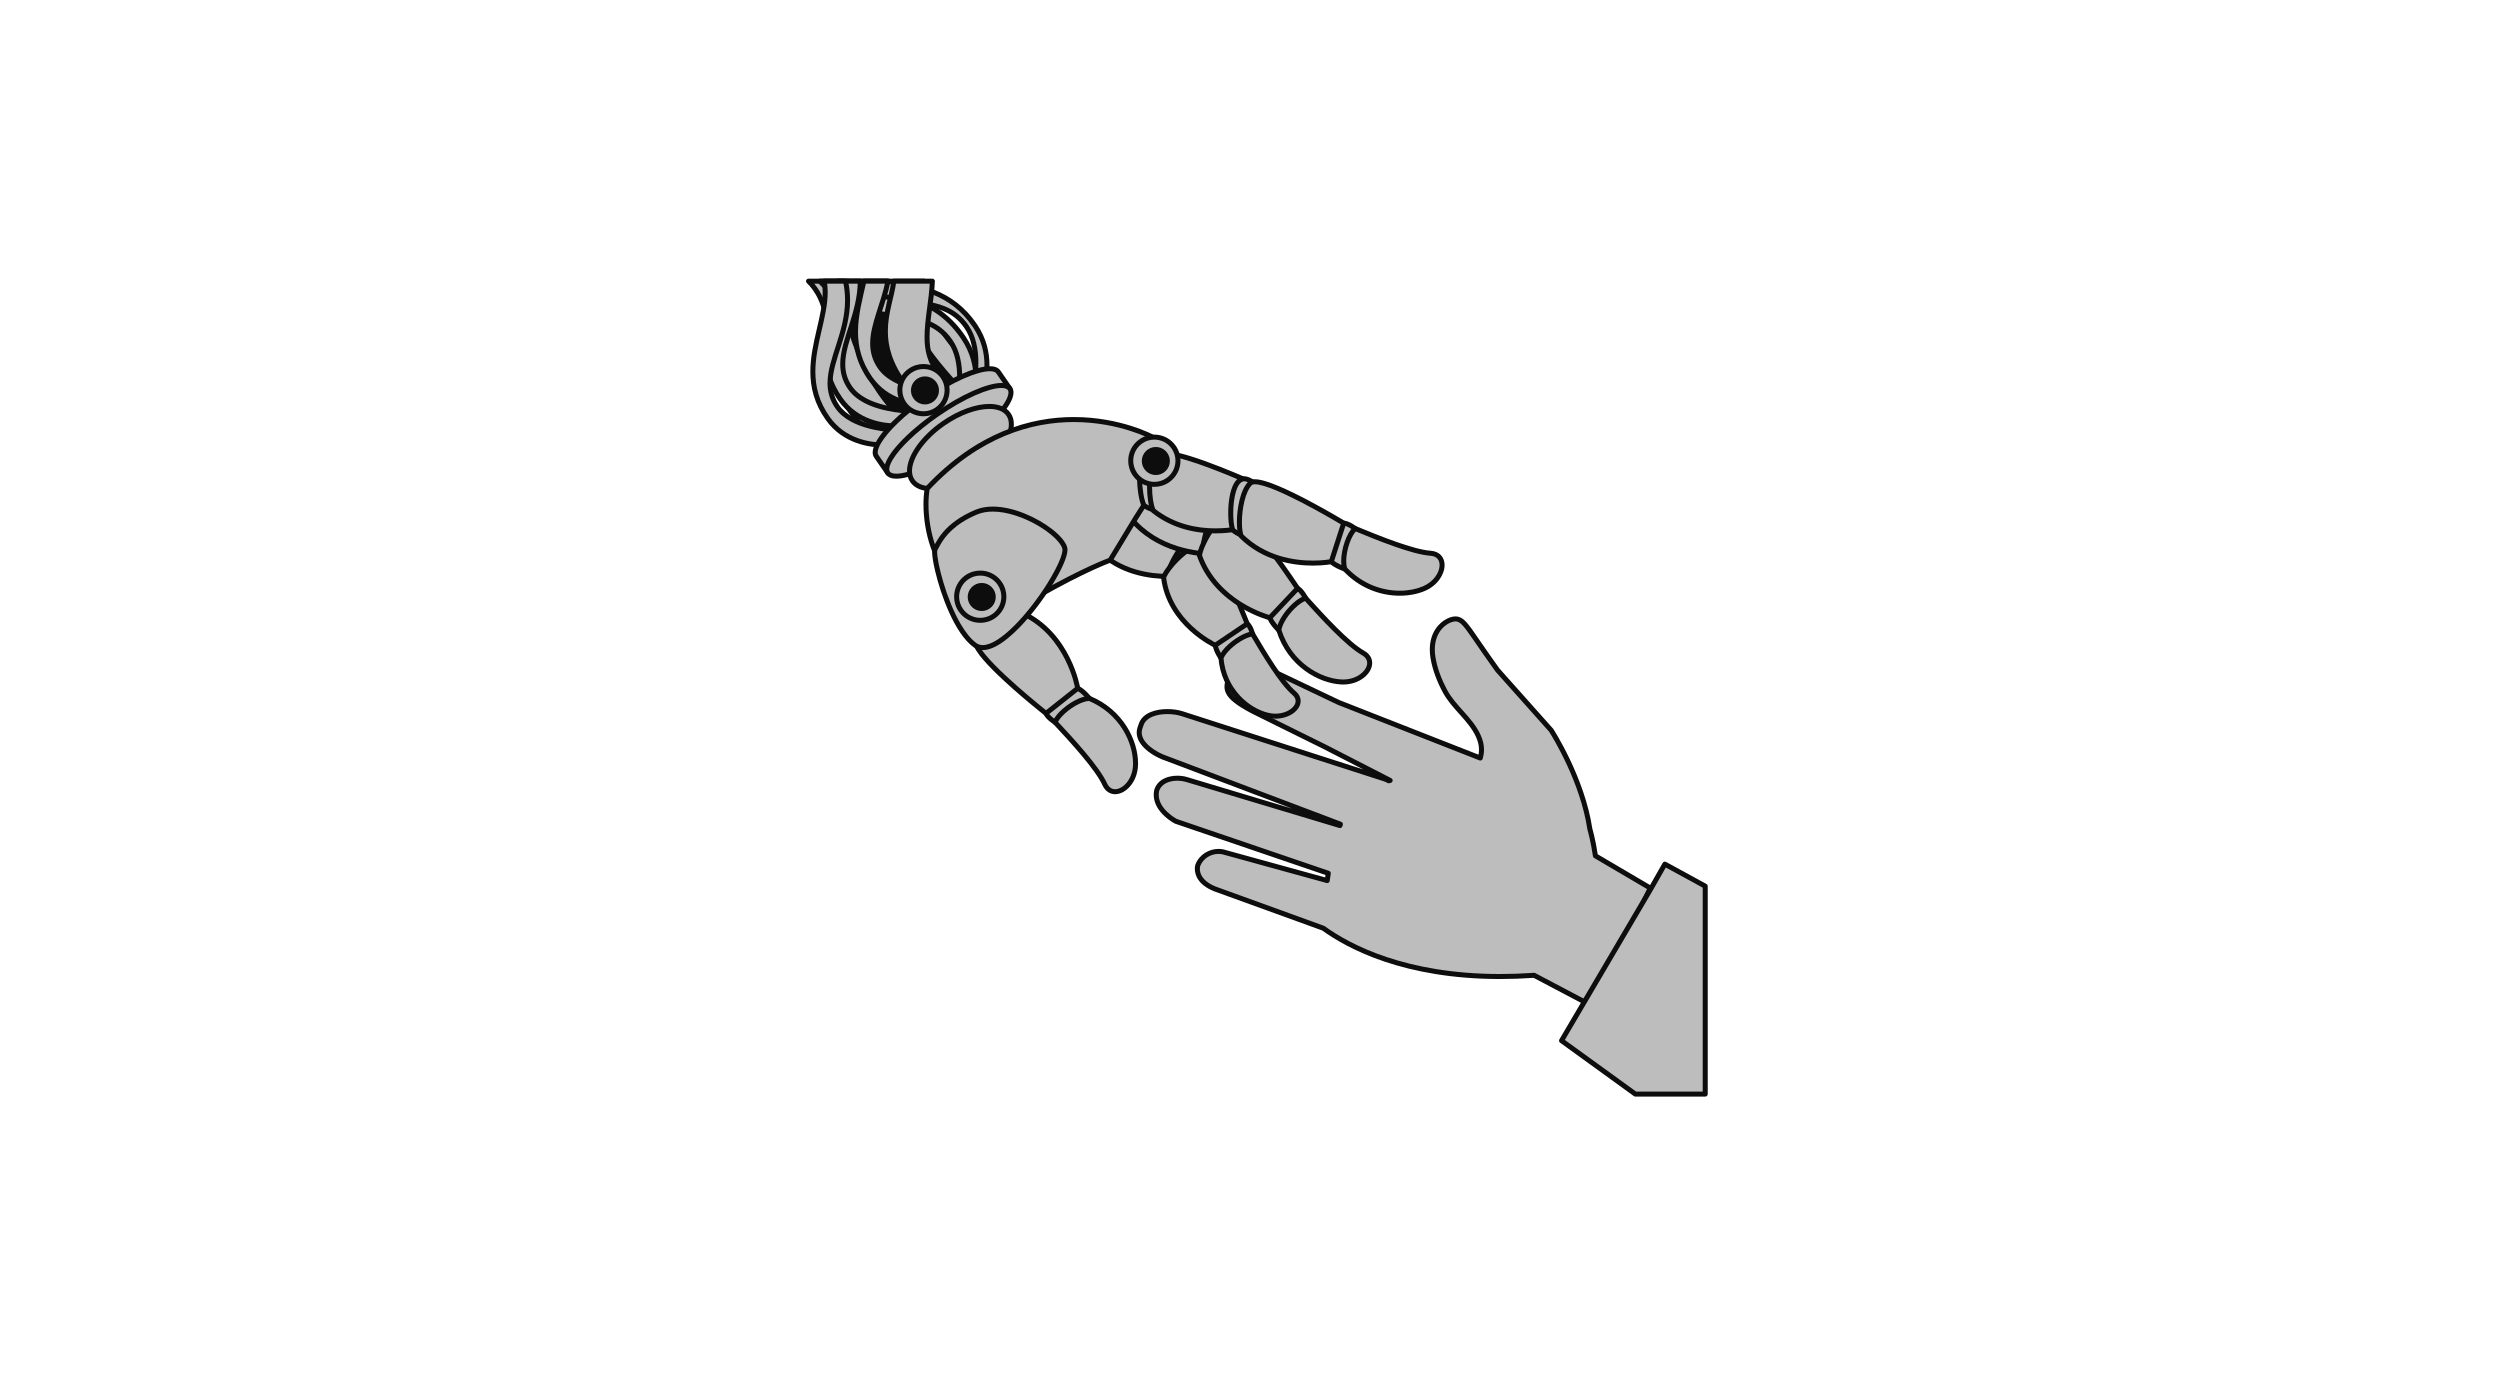 <svg xmlns="http://www.w3.org/2000/svg" xmlns:xlink="http://www.w3.org/1999/xlink" width="2000" zoomAndPan="magnify" viewBox="0 0 1500 825" height="1100" preserveAspectRatio="xMidYMid meet" version="1.0"><defs><clipPath id="d1c4f4daf9"><path d="M 935 516 L 1024.566 516 L 1024.566 658 L 935 658 Z M 935 516 " clip-rule="nonzero"/></clipPath></defs><path fill="#bdbdbd" d="M 957.242 513.477 C 955.879 503.984 953.922 497.473 953.922 497.473 C 949.348 466.809 930.664 438.105 930.664 438.105 L 904.773 409.074 L 898.496 402.035 C 881.789 378.84 879.129 372.316 874.25 371.43 C 869.363 370.543 856.969 377.305 859.797 394.648 C 860.961 401.613 863.66 408.5 866.973 414.68 C 872.293 424.574 882.23 431.254 886.902 441.383 C 889.363 446.695 889.254 450.898 888.184 454.824 L 803.238 421.496 L 766.125 403.844 C 749.617 397.191 739.918 399.379 737.473 406.324 C 735.043 413.289 734.281 417.664 751.973 426.887 L 794.781 448.062 L 834.09 468.254 L 833.227 468.48 C 832.477 468.035 831.676 467.66 830.812 467.379 L 709.207 428.207 C 701.836 425.828 687.465 426.219 684.664 434.793 L 683.953 436.859 C 681.164 445.426 692.469 452.582 699.844 455.016 L 804.254 494.508 C 804.152 494.801 804.066 495.078 803.988 495.355 L 711.652 467.613 C 705.305 465.875 695.941 467.16 693.949 474.551 C 691.852 485.719 705.488 492.758 705.488 492.758 L 796.973 523.973 L 796.332 528.355 L 735.289 511.547 C 729.246 509.391 721.371 512.262 718.676 519.18 C 718.676 519.18 715.777 528.008 728.883 533.332 L 793.988 556.934 C 811.223 569.41 850.848 590.027 920.492 585.184 L 955.344 603.578 L 990.203 532.863 L 957.242 513.477 " fill-opacity="1" fill-rule="nonzero"/><path fill="#0d0d0d" d="M 957.242 513.477 L 958.727 513.266 C 957.348 503.668 955.379 497.09 955.363 497.043 L 953.922 497.473 L 955.41 497.25 C 953.082 481.691 947.219 466.738 941.934 455.641 C 936.652 444.551 931.949 437.324 931.922 437.285 L 931.785 437.109 L 905.895 408.07 L 899.617 401.031 L 898.496 402.035 L 899.719 401.152 C 891.379 389.582 886.559 382.184 883.152 377.48 C 881.449 375.133 880.098 373.441 878.758 372.215 C 877.438 370.988 876.047 370.219 874.516 369.949 C 874.137 369.879 873.746 369.848 873.34 369.848 C 871.855 369.848 870.203 370.262 868.5 371.059 C 865.957 372.258 863.309 374.352 861.277 377.453 C 859.25 380.551 857.871 384.648 857.879 389.734 C 857.879 391.355 858.02 393.07 858.312 394.891 L 858.312 394.895 C 859.512 402.07 862.281 409.098 865.648 415.391 C 868.43 420.559 872.34 424.785 876.059 428.945 C 879.785 433.109 883.32 437.203 885.535 442.012 C 886.898 444.961 887.398 447.457 887.398 449.754 C 887.398 451.375 887.152 452.906 886.734 454.434 L 888.184 454.824 L 888.734 453.43 L 803.836 420.117 L 766.77 402.484 L 766.688 402.449 C 759.695 399.633 753.84 398.336 749.082 398.336 C 745.746 398.336 742.934 398.977 740.711 400.254 C 738.473 401.531 736.871 403.477 736.055 405.828 C 735.336 407.898 734.691 409.871 734.684 411.984 C 734.684 413.246 734.938 414.559 735.535 415.836 C 736.43 417.773 738.039 419.629 740.559 421.621 C 743.082 423.609 746.539 425.746 751.273 428.219 L 751.305 428.23 L 794.117 449.414 L 794.781 448.062 L 794.094 449.402 L 833.402 469.59 L 834.09 468.254 L 833.707 466.805 L 832.844 467.027 L 833.227 468.48 L 833.996 467.191 C 833.156 466.691 832.25 466.27 831.281 465.953 L 831.277 465.953 L 709.664 426.773 C 707.074 425.941 703.809 425.449 700.414 425.449 C 696.902 425.449 693.262 425.977 690.133 427.328 C 688.57 428 687.133 428.887 685.934 430.051 C 684.734 431.207 683.789 432.641 683.238 434.332 L 684.664 434.793 L 683.246 434.301 L 682.535 436.367 L 682.523 436.391 C 682.18 437.449 682.016 438.504 682.016 439.531 C 682.016 441.711 682.738 443.742 683.867 445.543 C 685.562 448.258 688.16 450.523 690.961 452.359 C 693.762 454.191 696.77 455.582 699.375 456.441 L 699.844 455.016 L 699.316 456.418 L 803.723 495.918 L 804.254 494.508 L 802.832 494.02 C 802.727 494.336 802.625 494.645 802.543 494.941 L 803.988 495.355 L 804.422 493.91 L 712.09 466.176 L 712.055 466.164 C 710.297 465.68 708.367 465.422 706.398 465.422 C 703.516 465.422 700.543 465.98 698 467.348 C 695.457 468.707 693.344 470.977 692.5 474.16 L 692.477 474.277 C 692.305 475.164 692.23 476.031 692.23 476.879 C 692.23 479.637 693.059 482.113 694.262 484.238 C 696.07 487.422 698.688 489.852 700.855 491.516 C 703.023 493.176 704.75 494.066 704.801 494.098 L 705.008 494.184 L 795.305 524.992 L 795.086 526.453 L 735.688 510.094 L 735.289 511.547 L 735.793 510.129 C 734.297 509.598 732.711 509.34 731.125 509.34 C 728.297 509.34 725.441 510.148 722.977 511.715 C 720.516 513.277 718.449 515.621 717.281 518.633 L 717.25 518.707 C 717.215 518.82 716.902 519.801 716.902 521.32 C 716.898 523.031 717.316 525.441 718.996 527.895 C 720.672 530.355 723.57 532.797 728.312 534.723 L 728.367 534.746 L 793.477 558.344 L 793.988 556.934 L 793.105 558.148 C 808.805 569.523 842.68 587.418 900.098 587.41 C 906.629 587.41 913.453 587.18 920.594 586.684 L 920.492 585.184 L 919.789 586.512 L 954.641 604.906 C 955.004 605.102 955.422 605.137 955.809 605.012 C 956.195 604.883 956.512 604.605 956.695 604.242 L 991.547 533.527 C 991.898 532.82 991.641 531.973 990.961 531.57 L 958.004 512.188 L 957.242 513.477 L 958.727 513.266 L 957.242 513.477 L 956.477 514.773 L 988.234 533.449 L 954.68 601.531 L 921.191 583.852 C 920.945 583.723 920.664 583.664 920.387 583.684 C 913.312 584.176 906.551 584.406 900.098 584.406 C 843.309 584.398 810.125 566.758 794.867 555.715 L 794.504 555.52 L 729.395 531.918 L 728.883 533.332 L 729.445 531.941 C 725.113 530.176 722.77 528.09 721.477 526.199 C 720.191 524.309 719.91 522.566 719.91 521.32 C 719.91 520.77 719.969 520.324 720.023 520.031 C 720.051 519.883 720.074 519.777 720.094 519.707 L 720.109 519.641 L 720.109 519.637 L 719.336 519.395 L 720.109 519.648 L 720.109 519.637 L 719.336 519.395 L 720.109 519.648 L 718.676 519.18 L 720.082 519.723 C 721.016 517.336 722.625 515.504 724.59 514.254 C 726.559 512.996 728.871 512.344 731.125 512.344 C 732.391 512.344 733.633 512.551 734.785 512.961 L 734.891 512.988 L 795.934 529.797 C 796.344 529.918 796.789 529.844 797.152 529.609 C 797.512 529.375 797.754 528.996 797.816 528.57 L 798.461 524.191 C 798.562 523.469 798.145 522.781 797.457 522.547 L 705.977 491.336 L 705.488 492.758 L 706.18 491.426 L 706.164 491.414 C 705.895 491.273 703.062 489.734 700.379 487.152 C 699.035 485.867 697.73 484.316 696.785 482.59 C 695.836 480.859 695.234 478.961 695.234 476.879 C 695.234 476.219 695.293 475.539 695.43 474.828 L 693.949 474.551 L 695.398 474.945 C 696.039 472.613 697.461 471.07 699.43 469.996 C 701.391 468.93 703.902 468.422 706.398 468.43 C 708.094 468.43 709.781 468.656 711.262 469.062 L 711.652 467.613 L 711.227 469.051 L 803.559 496.793 C 803.941 496.902 804.363 496.863 804.715 496.668 C 805.07 496.477 805.328 496.145 805.438 495.758 C 805.508 495.512 805.586 495.266 805.676 495 C 805.938 494.23 805.543 493.395 804.789 493.105 L 700.379 453.609 L 700.32 453.586 C 697.191 452.559 693.234 450.586 690.16 448.059 C 688.629 446.793 687.32 445.398 686.422 443.953 C 685.516 442.508 685.023 441.035 685.023 439.531 C 685.023 438.816 685.137 438.09 685.383 437.324 L 683.953 436.859 L 685.375 437.348 L 686.086 435.289 L 686.098 435.258 C 686.492 434.059 687.145 433.066 688.023 432.211 C 689.344 430.926 691.219 429.969 693.391 429.352 C 695.559 428.734 698.012 428.453 700.414 428.453 C 703.508 428.449 706.527 428.922 708.742 429.641 L 830.355 468.812 L 830.348 468.812 C 831.094 469.051 831.793 469.379 832.465 469.773 C 832.805 469.98 833.219 470.039 833.613 469.938 L 834.477 469.711 C 835.074 469.551 835.516 469.035 835.586 468.418 C 835.652 467.801 835.328 467.203 834.777 466.922 L 795.469 446.723 L 795.449 446.719 L 752.637 425.543 L 751.973 426.887 L 752.664 425.555 C 746.488 422.336 742.648 419.73 740.457 417.539 C 739.359 416.449 738.672 415.473 738.262 414.582 C 737.852 413.684 737.695 412.867 737.691 411.984 C 737.684 410.523 738.184 408.844 738.895 406.82 L 738.895 406.824 C 739.5 405.117 740.559 403.82 742.207 402.863 C 743.852 401.918 746.129 401.34 749.082 401.34 C 753.281 401.336 758.812 402.516 765.566 405.238 L 766.125 403.844 L 765.48 405.199 L 802.59 422.852 L 802.691 422.895 L 887.633 456.23 C 888.039 456.383 888.477 456.363 888.859 456.172 C 889.242 455.977 889.523 455.637 889.633 455.219 C 890.105 453.5 890.41 451.691 890.402 449.754 C 890.41 447.008 889.789 444.031 888.266 440.746 C 885.805 435.43 882.035 431.125 878.301 426.938 C 874.555 422.758 870.832 418.695 868.297 413.969 C 865.047 407.898 862.406 401.148 861.285 394.402 L 861.285 394.406 C 861.008 392.734 860.883 391.184 860.883 389.734 C 860.891 383.676 863.023 379.5 865.648 376.77 C 866.969 375.41 868.418 374.418 869.781 373.777 C 871.145 373.133 872.43 372.848 873.34 372.848 C 873.582 372.848 873.797 372.875 873.973 372.902 C 874.891 373.078 875.66 373.461 876.727 374.43 C 878.324 375.879 880.375 378.668 883.535 383.246 C 886.699 387.828 890.996 394.195 897.273 402.91 L 897.375 403.031 L 903.652 410.07 L 929.543 439.105 L 930.664 438.105 L 929.402 438.926 C 929.402 438.926 929.465 439.027 929.602 439.238 C 931.625 442.414 948.227 469.352 952.438 497.695 L 952.484 497.902 C 952.484 497.902 952.508 497.996 952.566 498.184 C 952.941 499.512 954.57 505.477 955.75 513.695 C 955.816 514.148 956.086 514.547 956.477 514.773 L 957.242 513.477 " fill-opacity="1" fill-rule="nonzero"/><path fill="#bdbdbd" d="M 990.203 533.801 L 998.922 518.484 L 1023.133 531.699 L 1023.133 656.453 L 981.207 656.453 L 936.918 624.379 L 990.203 533.801 " fill-opacity="1" fill-rule="nonzero"/><g clip-path="url(#d1c4f4daf9)"><path fill="#0d0d0d" d="M 990.203 533.801 L 991.504 534.543 L 999.496 520.512 L 1021.629 532.594 L 1021.629 654.949 L 981.695 654.949 L 938.91 623.965 L 991.492 534.566 L 991.504 534.543 L 990.203 533.801 L 988.906 533.039 L 935.625 623.621 C 935.234 624.293 935.41 625.145 936.035 625.602 L 980.324 657.668 C 980.578 657.855 980.895 657.957 981.207 657.957 L 1023.133 657.957 C 1023.527 657.957 1023.914 657.797 1024.195 657.516 C 1024.473 657.238 1024.637 656.852 1024.637 656.453 L 1024.637 531.699 C 1024.637 531.148 1024.336 530.648 1023.852 530.387 L 999.645 517.164 C 998.922 516.77 998.023 517.023 997.613 517.738 L 988.895 533.059 L 990.203 533.801 L 988.906 533.039 L 990.203 533.801 " fill-opacity="1" fill-rule="nonzero"/></g><path fill="#bdbdbd" d="M 554.473 168.711 L 485.121 168.711 C 490.172 173.535 495.828 182.43 496.621 198.352 C 498.098 227.891 507.25 253.375 532.199 266.434 C 537.668 269.297 590.605 231.383 587.973 223.305 C 562.84 201.281 558.945 188.52 554.473 168.711 " fill-opacity="1" fill-rule="nonzero"/><path fill="#0d0d0d" d="M 554.473 168.711 L 554.473 167.207 L 485.121 167.207 C 484.504 167.207 483.953 167.582 483.723 168.152 C 483.496 168.723 483.637 169.371 484.082 169.797 C 488.855 174.375 494.328 182.828 495.121 198.422 C 495.867 213.324 498.547 227.273 504.254 239.219 C 509.957 251.16 518.727 261.09 531.5 267.766 C 532.012 268.023 532.504 268.086 532.973 268.086 C 533.742 268.082 534.52 267.91 535.398 267.637 C 537.051 267.117 539.047 266.207 541.367 264.988 C 549.453 260.707 561.324 252.582 571.266 244.562 C 576.234 240.547 580.711 236.566 583.992 233.078 C 585.629 231.328 586.977 229.711 587.945 228.223 C 588.895 226.727 589.547 225.395 589.57 223.945 C 589.57 223.578 589.523 223.211 589.406 222.848 C 589.324 222.586 589.164 222.352 588.965 222.176 C 576.477 211.227 569.352 202.668 564.789 194.449 C 560.227 186.23 558.172 178.266 555.934 168.379 C 555.781 167.695 555.176 167.207 554.473 167.207 L 554.473 168.711 L 553.004 169.039 C 555.246 178.961 557.375 187.285 562.16 195.91 C 566.945 204.527 574.344 213.359 586.98 224.438 L 587.973 223.305 L 586.539 223.77 L 586.562 223.945 C 586.57 224.168 586.469 224.641 586.184 225.254 C 585.641 226.402 584.496 228.012 582.898 229.816 C 580.098 232.984 575.93 236.82 571.172 240.758 C 564.027 246.66 555.543 252.805 548.246 257.445 C 544.602 259.762 541.25 261.711 538.543 263.055 C 537.184 263.73 535.992 264.254 535.023 264.594 C 534.062 264.941 533.305 265.094 532.973 265.082 L 532.832 265.07 L 532.828 265.07 L 532.746 265.383 L 532.891 265.098 L 532.828 265.07 L 532.746 265.383 L 532.891 265.098 C 520.719 258.719 512.445 249.371 506.965 237.922 C 501.492 226.473 498.855 212.914 498.121 198.277 C 497.324 182.031 491.48 172.691 486.16 167.625 L 485.121 168.711 L 485.121 170.211 L 554.473 170.211 L 554.473 168.711 L 553.004 169.039 L 554.473 168.711 " fill-opacity="1" fill-rule="nonzero"/><path fill="#0d0d0d" d="M 537.809 168.711 L 496.637 168.711 C 500.242 173.98 504.035 181.34 506.797 191.332 C 513.883 216.992 525.539 240.746 545.766 257.062 C 550.203 260.645 579.684 238.922 576.176 231.453 C 550.492 203.613 547.359 192.246 537.809 168.711 " fill-opacity="1" fill-rule="nonzero"/><path fill="#bdbdbd" d="M 654.16 326.629 C 656.457 329.047 661.895 330.855 661.895 330.855 L 669.375 300.949 C 669.375 300.949 665.375 297.883 662.781 297.871 C 654.16 297.844 652.316 320.156 654.16 326.629 " fill-opacity="1" fill-rule="nonzero"/><path fill="#0d0d0d" d="M 654.16 326.629 L 653.066 327.66 C 654.492 329.145 656.531 330.215 658.266 331.012 C 659.992 331.805 661.387 332.27 661.422 332.281 C 661.816 332.41 662.25 332.367 662.621 332.168 C 662.984 331.969 663.25 331.625 663.355 331.219 L 670.832 301.316 C 670.977 300.734 670.766 300.121 670.289 299.754 C 670.254 299.73 669.215 298.934 667.805 298.117 C 667.094 297.707 666.293 297.289 665.453 296.961 C 664.605 296.633 663.727 296.379 662.785 296.367 L 662.781 297.871 L 662.855 296.375 L 662.758 296.367 C 661.676 296.367 660.641 296.648 659.738 297.137 C 658.152 298 656.949 299.426 655.973 301.117 C 654.523 303.672 653.559 306.895 652.926 310.258 C 652.293 313.625 652.004 317.121 652.004 320.176 C 652.012 322.945 652.227 325.316 652.715 327.039 C 652.777 327.277 652.898 327.484 653.066 327.66 L 654.16 326.629 L 655.605 326.215 C 655.246 324.984 655.004 322.758 655.012 320.176 C 655.004 315.809 655.656 310.328 657.066 306.113 C 657.77 304.008 658.664 302.223 659.656 301.059 C 660.148 300.477 660.66 300.055 661.164 299.785 C 661.676 299.508 662.18 299.379 662.758 299.375 L 662.758 298.27 L 662.699 299.375 L 662.758 299.375 L 662.758 298.27 L 662.699 299.375 L 662.773 299.375 C 663.125 299.375 663.727 299.504 664.359 299.754 C 665.316 300.133 666.375 300.734 667.16 301.242 C 667.555 301.5 667.883 301.727 668.117 301.887 L 668.375 302.082 L 668.441 302.129 L 668.457 302.141 L 669.375 300.949 L 667.918 300.582 L 660.438 330.492 L 661.895 330.855 L 662.367 329.43 L 662.32 329.41 C 662.051 329.316 660.711 328.848 659.215 328.141 C 657.723 327.449 656.062 326.469 655.246 325.594 L 654.16 326.629 L 655.605 326.215 L 654.16 326.629 " fill-opacity="1" fill-rule="nonzero"/><path fill="#bdbdbd" d="M 658.934 330.121 C 679.352 350.938 711.344 345.113 711.344 345.113 L 719.91 323.414 C 719.91 323.414 672.598 294.625 666.121 300.367 C 659.637 306.113 657.094 323.652 658.934 330.121 " fill-opacity="1" fill-rule="nonzero"/><path fill="#0d0d0d" d="M 658.934 330.121 L 657.859 331.172 C 664.617 338.062 672.594 342.113 680.266 344.434 C 687.941 346.758 695.328 347.363 700.996 347.371 C 707.344 347.363 711.547 346.602 711.613 346.594 C 712.117 346.5 712.551 346.148 712.742 345.668 L 721.309 323.969 C 721.578 323.285 721.312 322.512 720.691 322.129 C 720.672 322.125 710.879 316.16 699.559 310.184 C 693.891 307.195 687.855 304.199 682.434 301.941 C 679.723 300.812 677.168 299.863 674.875 299.188 C 672.582 298.516 670.566 298.113 668.82 298.105 C 668.129 298.105 667.473 298.172 666.844 298.34 C 666.227 298.512 665.621 298.793 665.117 299.246 C 663.648 300.547 662.445 302.285 661.418 304.27 C 658.359 310.223 656.859 318.488 656.844 324.727 C 656.848 326.969 657.035 328.941 657.488 330.531 C 657.559 330.777 657.684 330.988 657.859 331.172 L 658.934 330.121 L 660.379 329.711 C 660.043 328.555 659.848 326.785 659.855 324.727 C 659.848 320.898 660.5 316.043 661.762 311.664 C 662.391 309.477 663.172 307.406 664.082 305.648 C 664.992 303.891 666.031 302.445 667.113 301.492 C 667.203 301.418 667.355 301.316 667.641 301.242 C 667.922 301.164 668.324 301.113 668.82 301.113 C 670.074 301.105 671.895 301.441 674.031 302.074 C 681.543 304.27 692.902 309.949 702.277 315.055 C 706.973 317.605 711.191 320.023 714.23 321.797 C 715.754 322.684 716.973 323.41 717.82 323.914 C 718.664 324.418 719.129 324.703 719.129 324.703 L 719.91 323.414 L 718.512 322.863 L 709.945 344.562 L 711.344 345.113 L 711.074 343.637 L 711.039 343.641 C 710.625 343.711 706.723 344.363 700.996 344.363 C 695.539 344.363 688.441 343.77 681.137 341.559 C 673.832 339.344 666.34 335.527 660.008 329.07 L 658.934 330.121 L 660.379 329.711 L 658.934 330.121 " fill-opacity="1" fill-rule="nonzero"/><path fill="#bdbdbd" d="M 712.812 321.039 C 708.32 321.039 703.598 320.516 699.363 319.293 C 695.129 318.078 691.414 316.16 688.848 313.469 C 686.59 311.117 684.992 308.566 683.844 305.828 C 691.582 309.25 700.367 313.941 707.227 317.785 C 709.34 318.973 711.266 320.074 712.93 321.039 C 712.895 321.039 712.859 321.039 712.824 321.039 C 712.816 321.039 712.816 321.039 712.812 321.039 " fill-opacity="1" fill-rule="nonzero"/><path fill="#0d0d0d" d="M 712.93 321.039 C 711.266 320.074 709.34 318.973 707.227 317.785 C 709.34 318.973 711.273 320.074 712.934 321.039 C 712.93 321.039 712.93 321.039 712.93 321.039 " fill-opacity="1" fill-rule="nonzero"/><path fill="#0d0d0d" d="M 718.496 320.816 C 716.238 319.477 712.406 317.234 707.801 314.664 C 712.363 317.211 716.176 319.434 718.441 320.781 C 718.461 320.793 718.477 320.805 718.496 320.816 " fill-opacity="1" fill-rule="nonzero"/><path fill="#0d0d0d" d="M 712.824 324.043 C 708.094 324.043 703.117 323.504 698.531 322.184 C 693.957 320.863 689.75 318.766 686.672 315.547 C 683.398 312.133 681.336 308.285 680.055 304.211 C 686.91 306.977 695.164 311.18 702.277 315.055 C 704.004 315.988 705.664 316.91 707.227 317.785 C 700.367 313.941 691.582 309.25 683.844 305.828 C 684.992 308.566 686.59 311.117 688.848 313.469 C 691.414 316.16 695.129 318.078 699.363 319.293 C 703.598 320.516 708.32 321.039 712.812 321.039 C 712.816 321.039 712.816 321.039 712.824 321.039 C 712.859 321.039 712.895 321.039 712.93 321.039 C 713.379 321.301 713.816 321.555 714.23 321.797 C 715.684 322.641 716.863 323.344 717.703 323.844 C 717.66 323.852 717.621 323.855 717.574 323.863 C 716.039 323.98 714.441 324.043 712.824 324.043 " fill-opacity="1" fill-rule="nonzero"/><path fill="#000100" d="M 717.703 323.844 C 716.863 323.344 715.684 322.641 714.23 321.797 C 713.816 321.555 713.379 321.301 712.93 321.039 C 712.93 321.039 712.93 321.039 712.934 321.039 C 711.273 320.074 709.34 318.973 707.227 317.785 C 705.664 316.91 704.004 315.988 702.277 315.055 C 695.164 311.18 686.91 306.977 680.055 304.211 C 679.984 303.988 679.914 303.754 679.852 303.523 C 679.688 302.973 679.855 302.375 680.285 301.988 C 680.566 301.734 680.926 301.605 681.293 301.605 C 681.484 301.605 681.676 301.641 681.863 301.715 C 690.16 305.121 700.066 310.352 707.801 314.664 C 712.406 317.234 716.238 319.477 718.496 320.816 C 718.828 321.039 719.07 321.383 719.148 321.777 C 719.23 322.195 719.129 322.637 718.875 322.969 L 718.664 323.258 C 718.43 323.574 718.09 323.781 717.703 323.844 " fill-opacity="1" fill-rule="nonzero"/><path fill="#bdbdbd" d="M 729.176 387.168 C 729.512 390.387 732.582 394.812 732.582 394.812 L 751.555 380.359 C 751.555 380.359 750.312 375.691 748.344 374.266 C 741.82 369.539 731.551 380.922 729.176 387.168 " fill-opacity="1" fill-rule="nonzero"/><path fill="#0d0d0d" d="M 729.176 387.168 L 727.684 387.328 C 727.902 389.316 728.836 391.309 729.68 392.91 C 730.531 394.496 731.324 395.641 731.348 395.672 C 731.586 396.012 731.941 396.234 732.348 396.297 C 732.758 396.363 733.164 396.262 733.5 396.012 L 752.465 381.551 C 752.949 381.188 753.164 380.559 753.008 379.973 C 752.996 379.93 752.672 378.715 752.074 377.27 C 751.773 376.547 751.41 375.766 750.949 375.027 C 750.5 374.293 749.965 373.59 749.223 373.051 C 747.898 372.082 746.371 371.633 744.867 371.641 C 742.953 371.645 741.09 372.305 739.336 373.297 C 736.699 374.785 734.25 377.059 732.219 379.473 C 730.199 381.898 728.613 384.445 727.773 386.641 C 727.691 386.859 727.656 387.086 727.684 387.328 L 729.176 387.168 L 730.586 387.703 C 731.449 385.395 733.734 381.969 736.488 379.273 C 737.863 377.918 739.352 376.73 740.809 375.91 C 742.273 375.086 743.676 374.645 744.867 374.645 C 745.812 374.652 746.633 374.895 747.457 375.48 C 747.703 375.648 748.066 376.066 748.395 376.605 C 748.895 377.418 749.34 378.473 749.641 379.312 C 749.793 379.73 749.91 380.094 749.988 380.352 L 750.074 380.652 L 750.098 380.738 L 751.555 380.359 L 750.641 379.16 L 731.672 393.621 L 732.582 394.812 L 733.82 393.961 L 733.793 393.922 C 733.645 393.703 732.906 392.598 732.188 391.215 C 731.461 389.848 730.781 388.16 730.676 387.016 L 729.176 387.168 L 730.586 387.703 L 729.176 387.168 " fill-opacity="1" fill-rule="nonzero"/><path fill="#bdbdbd" d="M 700.293 345.766 C 701.348 348.812 705.375 352.453 705.375 352.453 L 723.574 328.113 C 723.574 328.113 721.297 323.852 719.043 322.883 C 711.547 319.672 701.215 339.227 700.293 345.766 " fill-opacity="1" fill-rule="nonzero"/><path fill="#0d0d0d" d="M 700.293 345.766 L 698.875 346.262 C 699.547 348.145 700.906 349.875 702.102 351.246 C 703.297 352.602 704.336 353.547 704.367 353.57 C 704.68 353.852 705.094 353.992 705.516 353.949 C 705.941 353.91 706.32 353.691 706.582 353.352 L 724.777 329.012 C 725.129 328.547 725.176 327.918 724.902 327.402 C 724.879 327.367 724.285 326.258 723.375 324.984 C 722.918 324.348 722.375 323.668 721.766 323.051 C 721.148 322.434 720.473 321.871 719.633 321.5 C 718.883 321.18 718.09 321.027 717.309 321.027 C 716.105 321.027 714.938 321.379 713.844 321.941 C 711.93 322.93 710.164 324.551 708.496 326.492 C 706.004 329.41 703.762 333.074 702.043 336.551 C 701.184 338.285 700.461 339.973 699.91 341.504 C 699.352 343.035 698.969 344.398 698.805 345.562 C 698.77 345.797 698.793 346.035 698.875 346.262 L 700.293 345.766 L 701.781 345.977 C 701.953 344.711 702.633 342.562 703.668 340.184 C 705.223 336.602 707.574 332.422 710.141 329.223 C 711.414 327.625 712.746 326.281 713.996 325.371 C 715.258 324.453 716.41 324.027 717.309 324.031 C 717.703 324.031 718.066 324.102 718.441 324.266 C 718.73 324.379 719.184 324.715 719.629 325.164 C 720.309 325.852 720.992 326.785 721.473 327.531 C 721.719 327.906 721.914 328.234 722.047 328.473 L 722.199 328.734 L 722.242 328.805 L 722.246 328.824 L 723.574 328.113 L 722.371 327.215 L 704.168 351.555 L 705.375 352.453 L 706.379 351.344 L 706.344 351.309 C 706.152 351.125 705.176 350.211 704.156 349.023 C 703.133 347.852 702.078 346.359 701.711 345.273 L 700.293 345.766 L 701.781 345.977 L 700.293 345.766 " fill-opacity="1" fill-rule="nonzero"/><path fill="#bdbdbd" d="M 698.148 346.438 C 701.5 374.441 729.176 387.168 729.176 387.168 L 748.344 374.266 C 748.344 374.266 729.242 325.125 720.969 326.246 C 712.691 327.367 700.527 340.188 698.148 346.438 " fill-opacity="1" fill-rule="nonzero"/><path fill="#0d0d0d" d="M 698.148 346.438 L 696.656 346.613 C 698.387 361.09 706.402 371.586 713.91 378.414 C 721.418 385.254 728.461 388.488 728.547 388.535 C 729.023 388.754 729.582 388.707 730.016 388.418 L 749.184 375.508 C 749.766 375.117 750 374.375 749.742 373.719 C 749.734 373.699 745.062 361.672 739.305 349.602 C 736.43 343.566 733.293 337.52 730.293 332.914 C 728.789 330.609 727.328 328.664 725.895 327.23 C 725.172 326.512 724.457 325.918 723.703 325.473 C 722.953 325.035 722.141 324.73 721.25 324.727 C 721.098 324.727 720.926 324.738 720.754 324.762 L 720.762 324.762 C 718.371 325.09 715.906 326.199 713.449 327.719 C 709.773 330.008 706.121 333.273 703.121 336.59 C 700.113 339.918 697.777 343.23 696.746 345.895 C 696.656 346.129 696.625 346.367 696.656 346.613 L 698.148 346.438 L 699.559 346.965 C 700.055 345.637 701.203 343.734 702.75 341.715 C 705.07 338.676 708.309 335.316 711.672 332.664 C 713.352 331.328 715.066 330.18 716.691 329.32 C 718.32 328.465 719.863 327.914 721.168 327.738 L 721.18 327.738 L 721.25 327.73 C 721.414 327.73 721.73 327.801 722.184 328.066 C 723.023 328.547 724.191 329.676 725.438 331.254 C 727.621 334.031 730.105 338.176 732.543 342.789 C 736.211 349.73 739.816 357.742 742.5 364.016 C 743.84 367.148 744.957 369.855 745.73 371.77 C 746.117 372.727 746.418 373.488 746.621 374.012 C 746.836 374.527 746.941 374.809 746.941 374.809 L 748.344 374.266 L 747.504 373.02 L 728.336 385.926 L 729.176 387.168 L 729.805 385.809 L 729.746 385.777 C 729.02 385.43 722.219 382.102 715.258 375.574 C 708.297 369.035 701.207 359.359 699.645 346.254 L 698.148 346.438 L 699.559 346.965 L 698.148 346.438 " fill-opacity="1" fill-rule="nonzero"/><path fill="#bdbdbd" d="M 732.582 394.812 C 734.223 414.48 748.82 426.398 760.773 429.184 C 773.23 432.082 783.922 422.23 776.367 415.809 C 768.809 409.391 758.484 392.125 751.555 380.359 C 745.664 380.898 734.961 388.566 732.582 394.812 " fill-opacity="1" fill-rule="nonzero"/><path fill="#0d0d0d" d="M 732.582 394.812 L 731.086 394.941 C 731.93 405.121 736.152 413.348 741.707 419.348 C 747.27 425.355 754.133 429.176 760.434 430.648 C 762.078 431.031 763.707 431.207 765.266 431.207 C 769.359 431.203 773.047 430.008 775.777 428.125 C 777.148 427.172 778.281 426.051 779.09 424.785 C 779.902 423.523 780.387 422.094 780.387 420.609 C 780.395 418.473 779.344 416.348 777.34 414.664 C 773.789 411.656 769.324 405.793 764.973 399.25 C 760.609 392.711 756.312 385.473 752.848 379.594 C 752.555 379.098 751.988 378.809 751.414 378.863 C 749.664 379.027 747.77 379.672 745.789 380.609 C 742.836 382.027 739.723 384.133 737.07 386.523 C 734.422 388.918 732.223 391.566 731.18 394.285 C 731.098 394.488 731.066 394.727 731.086 394.941 L 732.582 394.812 L 733.984 395.348 C 734.48 394.039 735.496 392.504 736.848 390.996 C 738.867 388.727 741.625 386.48 744.375 384.805 C 747.109 383.113 749.887 382.004 751.691 381.855 L 751.555 380.359 L 750.258 381.121 C 753.727 387.012 758.051 394.289 762.473 400.926 C 766.906 407.559 771.387 413.535 775.391 416.953 C 776.883 418.238 777.371 419.441 777.383 420.609 C 777.383 421.434 777.113 422.297 776.559 423.168 C 775.727 424.473 774.234 425.754 772.266 426.688 C 770.305 427.621 767.891 428.203 765.266 428.203 C 763.93 428.203 762.535 428.047 761.117 427.719 C 755.461 426.41 749.055 422.875 743.914 417.309 C 738.773 411.738 734.879 404.176 734.078 394.691 L 732.582 394.812 L 733.984 395.348 L 732.582 394.812 " fill-opacity="1" fill-rule="nonzero"/><path fill="#bdbdbd" d="M 510.219 168.711 L 491.852 168.711 C 521.781 200.379 553.285 180.316 570.164 204.688 C 582.102 221.926 571.359 252.348 571.359 252.348 L 582.125 244.922 C 582.125 244.922 592.324 223.762 577.984 202.543 C 558.523 173.742 530.715 178.23 510.219 168.711 " fill-opacity="1" fill-rule="nonzero"/><path fill="#0d0d0d" d="M 510.219 168.711 L 510.219 167.207 L 491.852 167.207 C 491.254 167.207 490.707 167.566 490.473 168.117 C 490.238 168.664 490.348 169.309 490.758 169.742 C 498.387 177.816 506.18 182.637 513.785 185.66 C 525.207 190.199 536.152 190.727 545.598 192.422 C 550.328 193.27 554.668 194.391 558.555 196.367 C 562.441 198.352 565.895 201.172 568.93 205.543 C 572.941 211.32 574.305 218.859 574.297 226.215 C 574.297 232.832 573.211 239.266 572.113 244.035 C 571.566 246.41 571.02 248.379 570.613 249.742 C 570.41 250.43 570.238 250.957 570.121 251.312 C 570.062 251.496 570.016 251.633 569.988 251.719 L 569.945 251.848 C 569.723 252.465 569.93 253.145 570.445 253.547 C 570.969 253.945 571.68 253.957 572.219 253.586 L 582.977 246.152 C 583.195 246.008 583.363 245.809 583.48 245.574 C 583.535 245.441 587.141 237.965 587.145 227.301 C 587.145 219.812 585.336 210.734 579.23 201.699 C 569.301 186.973 557.051 180.664 544.93 176.957 C 532.797 173.254 520.773 171.973 510.855 167.348 C 510.652 167.254 510.438 167.207 510.219 167.207 L 510.219 168.711 L 509.586 170.07 C 520.16 174.969 532.289 176.207 544.051 179.836 C 555.824 183.465 567.211 189.305 576.738 203.383 C 582.465 211.867 584.133 220.285 584.141 227.301 C 584.141 232.293 583.289 236.559 582.438 239.574 C 582.012 241.074 581.586 242.266 581.273 243.07 C 581.113 243.477 580.984 243.781 580.898 243.98 L 580.797 244.203 L 580.773 244.258 L 580.77 244.262 L 582.125 244.922 L 581.266 243.684 L 570.508 251.113 L 571.359 252.348 L 572.777 252.852 C 572.801 252.766 577.293 240.094 577.305 226.215 C 577.297 218.512 575.918 210.371 571.402 203.836 C 567.008 197.473 561.531 193.926 555.52 191.816 C 546.484 188.66 536.293 188.488 525.656 186.117 C 515.023 183.746 503.961 179.312 492.945 167.676 L 491.852 168.711 L 491.852 170.211 L 510.219 170.211 L 510.219 168.711 L 509.586 170.07 L 510.219 168.711 " fill-opacity="1" fill-rule="nonzero"/><path fill="#bdbdbd" d="M 532.727 168.711 L 511.387 168.711 C 538.195 187.895 564.848 174.297 579.895 196.016 C 591.832 213.258 581.086 243.684 581.086 243.684 L 587.727 239.098 C 587.727 239.098 599.355 216.715 585.02 195.5 C 570.75 174.383 550.832 171.961 532.727 168.711 " fill-opacity="1" fill-rule="nonzero"/><path fill="#0d0d0d" d="M 532.727 168.711 L 532.727 167.207 L 511.387 167.207 C 510.73 167.207 510.156 167.629 509.957 168.25 C 509.754 168.875 509.98 169.551 510.508 169.93 C 524.254 179.77 537.996 181.191 549.832 182.898 C 555.766 183.75 561.219 184.68 566.035 186.676 C 570.852 188.672 575.047 191.676 578.652 196.871 C 582.664 202.648 584.027 210.188 584.02 217.543 C 584.02 224.16 582.93 230.602 581.836 235.363 C 581.289 237.746 580.746 239.707 580.34 241.074 C 580.133 241.758 579.965 242.285 579.848 242.645 C 579.789 242.824 579.742 242.961 579.711 243.055 L 579.664 243.184 C 579.445 243.801 579.652 244.48 580.168 244.875 C 580.691 245.273 581.402 245.289 581.938 244.914 L 588.578 240.328 C 588.785 240.188 588.949 240.008 589.059 239.789 C 589.117 239.66 593.668 230.918 593.68 218.973 C 593.68 211.613 591.918 203.027 586.266 194.652 C 578.973 183.844 570.117 177.738 560.875 174.012 C 551.629 170.277 542.016 168.855 532.992 167.23 L 532.727 167.207 L 532.727 168.711 L 532.465 170.188 C 541.547 171.816 550.938 173.23 559.746 176.801 C 568.559 180.371 576.797 186.035 583.773 196.34 C 589.047 204.152 590.668 212.086 590.676 218.973 C 590.676 224.559 589.594 229.445 588.516 232.922 C 587.973 234.66 587.438 236.043 587.039 236.988 C 586.84 237.457 586.676 237.824 586.559 238.059 L 586.43 238.328 L 586.398 238.387 L 586.395 238.402 L 587.727 239.098 L 586.875 237.859 L 580.227 242.441 L 581.086 243.684 L 582.5 244.18 C 582.523 244.094 587.016 231.422 587.027 217.543 C 587.023 209.836 585.641 201.699 581.125 195.16 C 577.211 189.492 572.43 186.051 567.18 183.891 C 559.301 180.652 550.426 180.129 541.117 178.574 C 531.805 177.016 522.062 174.5 512.262 167.488 L 511.387 168.711 L 511.387 170.211 L 532.727 170.211 L 532.727 168.711 L 532.465 170.188 L 532.727 168.711 " fill-opacity="1" fill-rule="nonzero"/><path fill="#bdbdbd" d="M 673.133 305.98 C 675.371 308.875 680.938 311.445 680.938 311.445 L 690.988 279.547 C 690.988 279.547 687.016 275.754 684.289 275.461 C 675.254 274.488 671.676 298.699 673.133 305.98 " fill-opacity="1" fill-rule="nonzero"/><path fill="#0d0d0d" d="M 673.133 305.98 L 671.941 306.895 C 673.297 308.633 675.352 310.023 677.098 311.086 C 678.84 312.133 680.273 312.797 680.309 312.809 C 680.695 312.988 681.152 312.996 681.547 312.82 C 681.934 312.645 682.238 312.301 682.371 311.898 L 692.422 280 C 692.594 279.453 692.441 278.855 692.023 278.461 C 692 278.434 690.973 277.453 689.551 276.406 C 688.848 275.879 688.035 275.34 687.184 274.891 C 686.328 274.445 685.434 274.074 684.449 273.965 C 684.219 273.941 683.988 273.93 683.762 273.93 C 682.547 273.93 681.395 274.293 680.395 274.898 C 678.641 275.961 677.297 277.691 676.168 279.754 C 674.488 282.852 673.301 286.773 672.504 290.738 C 671.707 294.699 671.312 298.691 671.312 301.91 C 671.312 303.602 671.418 305.07 671.66 306.273 C 671.707 306.5 671.805 306.715 671.941 306.895 L 673.133 305.98 L 674.605 305.68 C 674.426 304.789 674.32 303.465 674.32 301.91 C 674.312 297.371 675.195 290.836 676.949 285.605 C 677.812 282.992 678.91 280.699 680.121 279.172 C 680.719 278.402 681.34 277.832 681.945 277.469 C 682.559 277.105 683.125 276.934 683.762 276.934 L 684.125 276.953 C 684.508 276.988 685.129 277.207 685.785 277.551 C 686.777 278.07 687.848 278.855 688.641 279.5 C 689.039 279.824 689.367 280.113 689.605 280.316 L 689.867 280.559 L 689.934 280.617 L 689.949 280.633 L 690.988 279.547 L 689.559 279.098 L 679.504 310.992 L 680.938 311.445 L 681.566 310.078 L 681.52 310.055 C 681.234 309.926 679.867 309.262 678.34 308.328 C 676.82 307.398 675.145 306.145 674.324 305.062 L 673.133 305.98 L 674.605 305.68 L 673.133 305.98 " fill-opacity="1" fill-rule="nonzero"/><path fill="#bdbdbd" d="M 677.891 310.316 C 697.773 335.316 731.766 332.441 731.766 332.441 L 742.355 309.641 C 742.355 309.641 694.836 272.977 687.613 278.555 C 680.391 284.133 676.426 303.039 677.891 310.316 " fill-opacity="1" fill-rule="nonzero"/><path fill="#0d0d0d" d="M 677.891 310.316 L 676.707 311.25 C 685.023 321.707 695.727 327.406 705.445 330.484 C 715.164 333.562 723.922 334.043 728.512 334.047 C 730.621 334.043 731.855 333.941 731.891 333.941 C 732.43 333.895 732.898 333.566 733.129 333.074 L 743.715 310.277 C 744.012 309.637 743.828 308.879 743.27 308.449 C 743.254 308.438 732.98 300.512 721.227 292.562 C 715.348 288.59 709.098 284.609 703.551 281.602 C 700.773 280.102 698.172 278.836 695.852 277.934 C 693.527 277.039 691.5 276.484 689.723 276.473 C 688.641 276.477 687.578 276.688 686.691 277.371 L 686.695 277.363 C 684.906 278.75 683.41 280.727 682.109 283.031 C 680.168 286.488 678.68 290.707 677.66 294.914 C 676.637 299.121 676.086 303.301 676.082 306.699 C 676.086 308.152 676.188 309.465 676.41 310.609 C 676.457 310.848 676.562 311.062 676.707 311.25 L 677.891 310.316 L 679.355 310.02 C 679.188 309.148 679.086 308.012 679.094 306.699 C 679.086 302.598 680.016 296.855 681.699 291.652 C 682.535 289.055 683.562 286.574 684.73 284.504 C 685.898 282.426 687.215 280.762 688.535 279.742 C 688.672 279.629 689.035 279.477 689.723 279.477 C 690.832 279.473 692.629 279.898 694.766 280.738 C 698.52 282.195 703.367 284.812 708.473 287.914 C 716.129 292.562 724.379 298.301 730.703 302.875 C 733.867 305.152 736.551 307.148 738.449 308.566 C 739.395 309.277 740.141 309.844 740.652 310.234 C 741.16 310.621 741.434 310.828 741.434 310.836 L 742.355 309.641 L 740.984 309.008 L 730.398 331.812 L 731.766 332.441 L 731.637 330.941 L 731.598 330.949 C 731.371 330.965 730.273 331.043 728.512 331.035 C 724.133 331.043 715.66 330.574 706.352 327.621 C 697.039 324.668 686.914 319.254 679.062 309.379 L 677.891 310.316 L 679.355 310.02 L 677.891 310.316 " fill-opacity="1" fill-rule="nonzero"/><path fill="#bdbdbd" d="M 761.898 370.648 C 763.035 374.012 767.316 378.129 767.316 378.129 L 783.383 358.883 C 783.383 358.883 780.941 354.152 778.551 353.023 C 770.621 349.277 762.812 363.496 761.898 370.648 " fill-opacity="1" fill-rule="nonzero"/><path fill="#0d0d0d" d="M 761.898 370.648 L 760.477 371.137 C 761.176 373.16 762.617 375.086 763.883 376.613 C 765.148 378.129 766.246 379.184 766.277 379.207 C 766.578 379.5 766.98 379.648 767.398 379.629 C 767.816 379.605 768.203 379.414 768.473 379.09 L 784.535 359.844 C 784.922 359.383 784.996 358.73 784.715 358.195 C 784.699 358.16 784.07 356.934 783.102 355.523 C 782.613 354.82 782.051 354.066 781.41 353.387 C 780.766 352.707 780.066 352.078 779.191 351.66 C 778.109 351.152 776.977 350.898 775.871 350.902 C 773.699 350.902 771.703 351.824 769.961 353.176 C 767.348 355.207 765.172 358.238 763.516 361.395 C 761.867 364.555 760.75 367.816 760.406 370.461 C 760.375 370.688 760.398 370.918 760.477 371.137 L 761.898 370.648 L 763.387 370.84 C 763.562 369.434 764.074 367.594 764.844 365.68 C 765.996 362.809 767.738 359.75 769.742 357.504 C 770.738 356.375 771.805 355.453 772.848 354.836 C 773.895 354.223 774.902 353.91 775.871 353.91 C 776.535 353.91 777.199 354.043 777.91 354.379 C 778.234 354.527 778.73 354.914 779.215 355.441 C 779.953 356.223 780.684 357.281 781.203 358.121 C 781.469 358.543 781.688 358.91 781.828 359.172 L 781.996 359.477 L 782.039 359.551 L 782.051 359.574 L 783.383 358.883 L 782.23 357.918 L 766.164 377.164 L 767.316 378.129 L 768.363 377.043 L 768.32 377.008 C 768.109 376.801 767.062 375.762 765.973 374.422 C 764.875 373.09 763.734 371.418 763.324 370.168 L 761.898 370.648 L 763.387 370.84 L 761.898 370.648 " fill-opacity="1" fill-rule="nonzero"/><path fill="#bdbdbd" d="M 721.738 332.215 C 723.582 335.25 728.648 338.336 728.648 338.336 L 741.473 308.691 C 741.473 308.691 738.055 304.598 735.477 304.012 C 726.934 302.082 721.074 325.043 721.738 332.215 " fill-opacity="1" fill-rule="nonzero"/><path fill="#0d0d0d" d="M 721.738 332.215 L 720.449 332.996 C 721.578 334.824 723.402 336.391 724.973 337.605 C 726.535 338.809 727.836 339.602 727.867 339.621 C 728.242 339.848 728.688 339.902 729.105 339.766 C 729.523 339.637 729.859 339.332 730.027 338.934 L 742.852 309.285 C 743.074 308.77 742.988 308.164 742.629 307.73 C 742.602 307.699 741.719 306.637 740.469 305.473 C 739.84 304.887 739.125 304.277 738.348 303.75 C 737.574 303.227 736.75 302.77 735.812 302.551 C 735.367 302.445 734.914 302.398 734.461 302.398 C 733.191 302.391 732 302.809 730.949 303.465 C 729.105 304.621 727.621 306.488 726.316 308.703 C 724.367 312.039 722.859 316.223 721.812 320.27 C 720.762 324.312 720.18 328.188 720.18 330.988 C 720.18 331.473 720.199 331.93 720.238 332.355 C 720.258 332.586 720.328 332.805 720.449 332.996 L 721.738 332.215 L 723.227 332.074 C 723.199 331.766 723.188 331.402 723.188 330.988 C 723.18 329.176 723.492 326.562 724.086 323.734 C 724.973 319.48 726.492 314.699 728.418 311.098 C 729.383 309.297 730.445 307.801 731.504 306.824 C 732.57 305.832 733.547 305.402 734.461 305.402 C 734.684 305.402 734.906 305.426 735.148 305.48 C 735.496 305.555 736.07 305.828 736.656 306.23 C 737.551 306.836 738.488 307.711 739.184 308.414 C 739.535 308.773 739.824 309.086 740.023 309.309 L 740.246 309.566 L 740.305 309.637 L 740.32 309.652 L 741.473 308.691 L 740.094 308.094 L 727.27 337.742 L 728.648 338.336 L 729.434 337.055 L 729.387 337.023 C 729.137 336.871 727.891 336.078 726.527 335.012 C 725.172 333.953 723.691 332.57 723.016 331.438 L 721.738 332.215 L 723.227 332.074 L 721.738 332.215 " fill-opacity="1" fill-rule="nonzero"/><path fill="#bdbdbd" d="M 719.68 333.355 C 730.082 362.598 761.898 370.648 761.898 370.648 L 778.551 353.023 C 778.551 353.023 746.598 304.371 738.309 307.219 C 730.023 310.078 720.598 326.203 719.68 333.355 " fill-opacity="1" fill-rule="nonzero"/><path fill="#0d0d0d" d="M 719.68 333.355 L 718.266 333.859 C 723.621 348.906 734.469 358.473 743.902 364.25 C 753.352 370.031 761.434 372.082 761.527 372.109 C 762.062 372.246 762.613 372.082 762.988 371.68 L 779.641 354.051 C 780.125 353.547 780.188 352.781 779.809 352.195 C 779.797 352.18 772.242 340.684 763.504 329.152 C 759.129 323.387 754.469 317.617 750.258 313.234 C 748.148 311.039 746.164 309.195 744.332 307.859 C 743.418 307.188 742.543 306.641 741.68 306.25 C 740.82 305.855 739.969 305.602 739.078 305.598 C 738.66 305.598 738.23 305.656 737.816 305.805 L 737.82 305.797 C 735.418 306.637 733.145 308.316 730.98 310.43 C 727.738 313.617 724.766 317.832 722.477 321.973 C 721.332 324.039 720.363 326.094 719.629 327.988 C 718.895 329.898 718.391 331.637 718.191 333.168 C 718.16 333.402 718.184 333.637 718.266 333.859 L 719.68 333.355 L 721.172 333.543 C 721.367 332 722.078 329.738 723.188 327.266 C 724.844 323.551 727.363 319.312 730.188 315.801 C 731.598 314.047 733.086 312.473 734.562 311.227 C 736.035 309.988 737.492 309.09 738.801 308.637 L 739.078 308.602 C 739.348 308.598 739.824 308.703 740.43 308.98 C 741.566 309.496 743.105 310.598 744.82 312.137 C 747.828 314.82 751.398 318.789 755.02 323.215 C 760.457 329.855 766.031 337.523 770.242 343.523 C 772.348 346.523 774.109 349.105 775.352 350.938 C 775.965 351.855 776.453 352.582 776.789 353.082 C 777.117 353.582 777.293 353.844 777.293 353.844 L 778.551 353.023 L 777.457 351.988 L 760.805 369.621 L 761.898 370.648 L 762.266 369.191 L 762.195 369.176 C 761.352 368.953 753.469 366.75 744.621 361.156 C 735.766 355.555 725.988 346.602 721.098 332.852 L 719.68 333.355 L 721.172 333.543 L 719.68 333.355 " fill-opacity="1" fill-rule="nonzero"/><path fill="#bdbdbd" d="M 767.316 378.129 C 773.887 398.805 791.949 408.609 805.016 409.191 C 818.633 409.789 827.273 397.121 817.852 391.777 C 808.441 386.434 793.477 370.066 783.383 358.883 C 777.418 360.648 768.227 370.984 767.316 378.129 " fill-opacity="1" fill-rule="nonzero"/><path fill="#0d0d0d" d="M 767.316 378.129 L 765.883 378.586 C 769.273 389.234 775.637 397.133 782.844 402.402 C 790.055 407.684 798.082 410.383 804.953 410.695 C 805.293 410.707 805.621 410.711 805.949 410.711 C 810.863 410.711 815.145 409.102 818.234 406.719 C 819.785 405.523 821.035 404.129 821.918 402.621 C 822.797 401.113 823.309 399.469 823.312 397.809 C 823.312 396.398 822.934 394.977 822.133 393.715 C 821.336 392.453 820.148 391.348 818.594 390.473 C 814.141 387.957 808.062 382.578 801.934 376.461 C 795.789 370.336 789.543 363.461 784.5 357.879 C 784.109 357.445 783.512 357.281 782.953 357.445 C 781.188 357.973 779.379 359.039 777.562 360.438 C 774.852 362.547 772.148 365.422 769.996 368.5 C 767.852 371.594 766.23 374.863 765.824 377.941 C 765.797 378.156 765.82 378.375 765.883 378.586 L 767.316 378.129 L 768.809 378.316 C 768.996 376.793 769.672 374.957 770.691 373.066 C 772.227 370.23 774.535 367.289 776.965 364.941 C 779.379 362.594 781.98 360.848 783.812 360.328 L 783.383 358.883 L 782.266 359.891 C 787.316 365.488 793.594 372.391 799.812 378.586 C 806.043 384.785 812.152 390.262 817.113 393.086 C 818.305 393.762 819.094 394.531 819.586 395.316 C 820.086 396.105 820.301 396.926 820.309 397.809 C 820.309 398.84 819.98 399.973 819.32 401.105 C 818.336 402.805 816.59 404.469 814.289 405.699 C 811.988 406.918 809.137 407.707 805.949 407.707 C 805.664 407.707 805.375 407.699 805.082 407.688 C 798.891 407.418 791.352 404.922 784.621 399.984 C 777.879 395.043 771.938 387.691 768.75 377.668 L 767.316 378.129 L 768.809 378.316 L 767.316 378.129 " fill-opacity="1" fill-rule="nonzero"/><path fill="#bdbdbd" d="M 646.625 412.977 C 649.879 414.406 653.605 419.023 653.605 419.023 L 633.043 433.367 C 633.043 433.367 628.531 430.52 627.617 428.047 C 624.574 419.824 639.418 413.27 646.625 412.977 " fill-opacity="1" fill-rule="nonzero"/><path fill="#0d0d0d" d="M 646.625 412.977 L 646.02 414.359 C 647.312 414.91 649.008 416.332 650.273 417.605 C 650.91 418.238 651.465 418.836 651.844 419.27 C 652.039 419.488 652.188 419.664 652.293 419.789 L 652.402 419.922 L 652.438 419.965 L 653.605 419.023 L 652.742 417.785 L 632.18 432.129 L 633.043 433.367 L 633.848 432.094 L 633.805 432.07 C 633.59 431.93 632.504 431.215 631.41 430.293 C 630.863 429.828 630.316 429.316 629.883 428.816 C 629.449 428.324 629.137 427.836 629.027 427.52 C 628.809 426.934 628.715 426.383 628.715 425.848 C 628.715 424.52 629.309 423.176 630.465 421.832 C 632.18 419.816 635.117 417.961 638.191 416.66 C 641.258 415.352 644.5 414.562 646.684 414.48 L 646.625 412.977 L 646.02 414.359 L 646.625 412.977 L 646.559 411.477 C 644.738 411.551 642.609 411.969 640.383 412.66 C 637.043 413.699 633.508 415.344 630.707 417.512 C 629.301 418.598 628.082 419.816 627.184 421.203 C 626.285 422.582 625.707 424.156 625.707 425.848 C 625.707 426.746 625.871 427.66 626.207 428.566 C 626.547 429.469 627.113 430.227 627.734 430.926 C 628.668 431.965 629.777 432.867 630.664 433.539 C 631.551 434.203 632.215 434.617 632.238 434.637 C 632.75 434.957 633.406 434.941 633.906 434.594 L 654.465 420.25 C 654.812 420.016 655.035 419.648 655.094 419.23 C 655.152 418.82 655.039 418.402 654.777 418.078 C 654.754 418.051 653.797 416.863 652.398 415.473 C 650.98 414.082 649.184 412.48 647.223 411.605 C 647.02 411.512 646.789 411.469 646.559 411.477 L 646.625 412.977 " fill-opacity="1" fill-rule="nonzero"/><path fill="#bdbdbd" d="M 559.422 168.711 L 536.305 168.711 C 534.18 185.078 522.867 203.98 542.953 230.773 C 546.629 235.734 565.277 230.855 562.648 222.781 C 551.004 208.73 558.602 188.836 559.422 168.711 " fill-opacity="1" fill-rule="nonzero"/><path fill="#0d0d0d" d="M 559.422 168.711 L 559.422 167.207 L 536.305 167.207 C 535.547 167.207 534.906 167.766 534.812 168.516 C 533.707 177.203 529.727 187.074 529.711 198.797 C 529.699 208.469 532.504 219.359 541.746 231.672 L 541.742 231.664 C 542.504 232.688 543.598 233.32 544.789 233.715 C 545.98 234.105 547.312 234.27 548.719 234.27 C 552.02 234.266 555.73 233.359 558.777 231.746 C 560.297 230.938 561.66 229.945 562.688 228.719 C 563.711 227.5 564.402 225.992 564.402 224.324 C 564.402 223.66 564.297 222.988 564.074 222.316 C 564.016 222.137 563.926 221.965 563.805 221.824 C 561.473 219.008 559.969 215.973 559.031 212.688 C 558.094 209.414 557.73 205.891 557.738 202.168 C 557.719 192.062 560.434 180.547 560.922 168.77 C 560.938 168.363 560.785 167.965 560.504 167.672 C 560.223 167.375 559.828 167.207 559.422 167.207 L 559.422 168.711 L 557.918 168.652 C 557.469 180.047 554.742 191.547 554.727 202.168 C 554.73 206.086 555.105 209.887 556.141 213.516 C 557.172 217.145 558.875 220.59 561.488 223.738 L 562.648 222.781 L 561.219 223.246 C 561.344 223.633 561.395 223.984 561.395 224.324 C 561.395 225.152 561.074 225.953 560.379 226.793 C 559.352 228.035 557.48 229.211 555.328 230.008 C 553.18 230.82 550.766 231.27 548.719 231.266 C 547.555 231.266 546.516 231.125 545.73 230.859 C 544.93 230.602 544.418 230.238 544.16 229.875 L 544.156 229.867 C 535.254 217.973 532.727 207.887 532.715 198.797 C 532.699 187.766 536.566 178.16 537.797 168.902 L 536.305 168.711 L 536.305 170.211 L 559.422 170.211 L 559.422 168.711 L 557.918 168.652 L 559.422 168.711 " fill-opacity="1" fill-rule="nonzero"/><path fill="#bdbdbd" d="M 509.996 232.578 C 497.426 214.32 516.102 194.766 516.152 168.711 L 502.496 168.711 C 500.449 190.223 486.453 214.484 504.277 239.609 C 518.301 259.383 543.648 255.234 543.648 255.234 L 555.895 246.781 C 555.895 246.781 521.258 248.926 509.996 232.578 " fill-opacity="1" fill-rule="nonzero"/><path fill="#0d0d0d" d="M 509.996 232.578 L 511.234 231.73 C 508.246 227.379 507.16 223.062 507.148 218.465 C 507.137 211.633 509.68 204.176 512.316 195.957 C 514.941 187.73 517.637 178.73 517.652 168.711 C 517.652 168.309 517.5 167.934 517.219 167.648 C 516.93 167.363 516.555 167.207 516.152 167.207 L 502.496 167.207 C 501.715 167.207 501.07 167.793 501 168.57 C 500.383 175.086 498.617 181.984 496.977 189.164 C 495.34 196.352 493.844 203.824 493.836 211.539 C 493.832 220.938 496.109 230.707 503.051 240.477 C 508.188 247.723 514.824 251.906 521.195 254.238 C 527.566 256.574 533.684 257.098 537.961 257.098 C 541.543 257.098 543.832 256.727 543.891 256.723 C 544.109 256.68 544.324 256.598 544.508 256.477 L 556.746 248.02 C 557.305 247.641 557.531 246.934 557.316 246.293 C 557.09 245.656 556.477 245.242 555.801 245.285 C 555.801 245.285 555.719 245.289 555.547 245.297 C 555.035 245.32 553.758 245.371 551.938 245.371 C 547.301 245.371 539.141 245.039 531.129 243.125 C 527.125 242.168 523.16 240.824 519.703 238.957 C 516.238 237.09 513.289 234.719 511.234 231.73 L 508.758 233.43 C 511.16 236.918 514.512 239.574 518.277 241.605 C 523.93 244.645 530.551 246.316 536.656 247.25 C 542.758 248.191 548.355 248.379 551.938 248.379 C 554.438 248.379 555.957 248.285 555.98 248.285 L 555.895 246.781 L 555.035 245.551 L 542.797 253.996 L 543.648 255.234 L 543.41 253.75 L 543.332 253.762 C 542.914 253.828 540.914 254.09 537.961 254.09 C 533.93 254.098 528.152 253.594 522.227 251.414 C 516.305 249.234 510.25 245.426 505.504 238.738 C 498.945 229.48 496.855 220.469 496.844 211.539 C 496.844 204.219 498.281 196.961 499.906 189.832 C 501.527 182.699 503.336 175.703 503.988 168.852 L 502.496 168.711 L 502.496 170.211 L 516.152 170.211 L 516.152 168.711 L 514.648 168.711 C 514.637 178.18 512.07 186.855 509.457 195.039 C 506.848 203.219 504.152 210.891 504.141 218.465 C 504.137 223.551 505.418 228.594 508.758 233.43 L 509.996 232.578 " fill-opacity="1" fill-rule="nonzero"/><path fill="#bdbdbd" d="M 527.961 220.18 C 517.461 204.934 528.758 188.789 532.805 168.711 L 518.328 168.711 C 514.277 186.961 507.766 206.801 522.238 227.207 C 536.262 246.977 561.613 242.832 561.613 242.832 L 573.852 234.375 C 573.852 234.375 539.215 236.523 527.961 220.18 " fill-opacity="1" fill-rule="nonzero"/><path fill="#0d0d0d" d="M 527.961 220.18 L 529.199 219.328 C 526.211 214.98 525.125 210.664 525.113 206.066 C 525.105 200.742 526.645 195.039 528.582 188.887 C 530.516 182.742 532.832 176.148 534.277 169.004 C 534.367 168.562 534.254 168.105 533.965 167.758 C 533.684 167.406 533.258 167.207 532.805 167.207 L 518.328 167.207 C 517.625 167.207 517.016 167.695 516.859 168.379 C 514.719 178.074 511.805 188.371 511.801 199.133 C 511.789 208.531 514.07 218.309 521.012 228.078 C 526.152 235.32 532.785 239.5 539.156 241.832 C 545.535 244.176 551.652 244.699 555.922 244.699 C 559.504 244.699 561.797 244.328 561.855 244.316 C 562.07 244.281 562.289 244.191 562.465 244.07 L 574.707 235.617 C 575.266 235.234 575.496 234.527 575.273 233.891 C 575.055 233.25 574.438 232.84 573.762 232.879 C 573.762 232.879 573.68 232.887 573.512 232.891 C 572.992 232.922 571.715 232.969 569.887 232.969 C 565.246 232.973 557.09 232.633 549.082 230.719 C 545.078 229.762 541.117 228.418 537.66 226.551 C 534.203 224.688 531.254 222.316 529.199 219.328 L 526.719 221.031 C 529.121 224.512 532.469 227.168 536.234 229.199 C 541.887 232.238 548.5 233.914 554.602 234.848 C 560.703 235.785 566.301 235.973 569.887 235.973 C 572.395 235.973 573.922 235.879 573.945 235.879 L 573.852 234.375 L 573 233.145 L 560.754 241.598 L 561.613 242.832 L 561.371 241.352 L 561.297 241.363 C 560.879 241.422 558.875 241.691 555.922 241.691 C 551.902 241.691 546.117 241.188 540.191 239.016 C 534.266 236.836 528.211 233.02 523.461 226.34 C 516.902 217.074 514.816 208.062 514.805 199.133 C 514.801 188.918 517.617 178.832 519.797 169.031 L 518.328 168.711 L 518.328 170.211 L 532.805 170.211 L 532.805 168.711 L 531.332 168.41 C 529.945 175.289 527.672 181.773 525.711 187.988 C 523.762 194.207 522.109 200.168 522.105 206.066 C 522.098 211.152 523.379 216.195 526.719 221.031 L 527.961 220.18 " fill-opacity="1" fill-rule="nonzero"/><path fill="#bdbdbd" d="M 502.375 244.004 C 488.023 223.176 514.395 200.648 507.309 168.711 L 494.551 168.711 C 498.957 192.875 475.598 221.355 496.648 251.031 C 510.676 270.805 536.023 266.66 536.023 266.66 L 548.266 258.207 C 548.266 258.207 513.625 260.352 502.375 244.004 " fill-opacity="1" fill-rule="nonzero"/><path fill="#0d0d0d" d="M 502.375 244.004 L 503.609 243.152 C 500.625 238.805 499.531 234.492 499.527 229.898 C 499.516 223.059 502.07 215.582 504.719 207.348 C 507.348 199.109 510.043 190.086 510.043 180.039 C 510.043 176.293 509.668 172.41 508.773 168.379 C 508.621 167.695 508.012 167.207 507.309 167.207 L 494.551 167.207 C 494.105 167.207 493.684 167.406 493.395 167.746 C 493.109 168.086 492.992 168.539 493.074 168.98 C 493.449 171.047 493.613 173.16 493.613 175.324 C 493.617 182.418 491.809 190.02 489.953 197.992 C 488.105 205.973 486.215 214.32 486.215 222.977 C 486.203 232.367 488.488 242.137 495.422 251.906 C 500.559 259.152 507.203 263.332 513.574 265.664 C 519.945 268 526.062 268.523 530.336 268.527 C 533.914 268.523 536.203 268.152 536.262 268.145 C 536.48 268.109 536.699 268.023 536.879 267.898 L 549.117 259.445 C 549.676 259.059 549.91 258.355 549.688 257.715 C 549.465 257.078 548.848 256.664 548.172 256.703 C 548.172 256.703 548.09 256.711 547.918 256.723 C 547.402 256.746 546.121 256.797 544.297 256.797 C 539.664 256.797 531.5 256.457 523.496 254.543 C 519.492 253.594 515.527 252.242 512.074 250.379 C 508.609 248.516 505.668 246.141 503.609 243.152 L 502.375 244.004 L 501.137 244.855 C 503.531 248.344 506.883 250.996 510.648 253.023 C 516.297 256.062 522.91 257.738 529.016 258.676 C 535.117 259.609 540.707 259.805 544.297 259.805 C 546.809 259.805 548.332 259.711 548.359 259.711 L 548.266 258.207 L 547.414 256.969 L 535.172 265.422 L 536.023 266.66 L 535.781 265.176 L 535.703 265.188 C 535.289 265.254 533.285 265.523 530.336 265.516 C 526.309 265.523 520.523 265.016 514.605 262.84 C 508.676 260.66 502.621 256.852 497.875 250.164 C 491.316 240.91 489.227 231.898 489.219 222.977 C 489.215 214.762 491.027 206.637 492.879 198.676 C 494.723 190.715 496.613 182.922 496.621 175.324 C 496.621 173.008 496.441 170.711 496.031 168.441 L 494.551 168.711 L 494.551 170.211 L 507.309 170.211 L 507.309 168.711 L 505.844 169.031 C 506.684 172.836 507.035 176.496 507.035 180.039 C 507.043 189.535 504.477 198.23 501.852 206.43 C 499.238 214.625 496.531 222.316 496.52 229.898 C 496.508 234.98 497.789 240.02 501.137 244.855 L 502.375 244.004 " fill-opacity="1" fill-rule="nonzero"/><path fill="#bdbdbd" d="M 525.762 273.746 C 521.93 268.199 535.219 252.383 555.441 238.414 C 575.664 224.453 595.168 217.625 599 223.168 C 599.918 224.5 605.938 233.215 605.938 233.215 L 532.699 283.785 C 532.699 283.785 529.594 279.289 525.762 273.746 " fill-opacity="1" fill-rule="nonzero"/><path fill="#0d0d0d" d="M 525.762 273.746 L 526.996 272.891 C 526.754 272.539 526.609 272.09 526.602 271.422 C 526.59 270.16 527.242 268.188 528.621 265.867 C 530.68 262.375 534.285 258.09 539.023 253.562 C 543.766 249.031 549.652 244.238 556.297 239.648 C 563.957 234.363 571.5 230.113 578.086 227.203 C 584.648 224.285 590.293 222.727 593.871 222.746 C 594.969 222.738 595.859 222.887 596.492 223.129 C 597.141 223.363 597.516 223.66 597.762 224.027 C 598.68 225.352 604.703 234.066 604.703 234.066 L 605.938 233.215 L 605.086 231.977 L 531.848 282.555 L 532.699 283.785 L 533.938 282.934 C 533.938 282.934 533.156 281.812 531.906 279.992 C 530.648 278.176 528.91 275.668 526.996 272.891 L 525.762 273.746 L 524.523 274.605 C 528.352 280.148 531.465 284.645 531.465 284.645 C 531.934 285.324 532.867 285.5 533.555 285.027 L 606.793 234.445 C 607.121 234.223 607.348 233.879 607.418 233.484 C 607.492 233.09 607.406 232.691 607.176 232.355 C 607.176 232.355 605.672 230.18 604.051 227.836 C 602.43 225.492 600.691 222.98 600.242 222.316 C 599.59 221.367 598.621 220.703 597.535 220.305 C 596.445 219.906 595.219 219.738 593.871 219.738 C 589.508 219.75 583.664 221.453 576.863 224.453 C 570.082 227.461 562.387 231.793 554.59 237.176 C 545.57 243.41 537.906 250.004 532.457 255.965 C 529.734 258.941 527.555 261.766 526.035 264.344 C 524.52 266.926 523.613 269.25 523.598 271.422 C 523.598 272.555 523.879 273.672 524.523 274.605 L 525.762 273.746 " fill-opacity="1" fill-rule="nonzero"/><path fill="#bdbdbd" d="M 532.699 283.785 C 528.871 278.246 542.16 262.422 562.383 248.461 C 582.605 234.492 602.109 227.664 605.938 233.215 C 609.77 238.762 596.48 254.586 576.258 268.551 C 556.035 282.52 536.531 289.34 532.699 283.785 " fill-opacity="1" fill-rule="nonzero"/><path fill="#0d0d0d" d="M 532.699 283.785 L 533.938 282.934 C 533.691 282.578 533.543 282.133 533.543 281.469 C 533.527 280.207 534.18 278.234 535.562 275.914 C 537.621 272.422 541.219 268.133 545.965 263.602 C 550.703 259.074 556.594 254.285 563.234 249.695 C 570.891 244.41 578.441 240.16 585.02 237.246 C 591.586 234.324 597.227 232.773 600.805 232.793 C 601.91 232.785 602.793 232.934 603.434 233.168 C 604.074 233.406 604.449 233.707 604.703 234.066 C 604.945 234.422 605.09 234.871 605.098 235.539 C 605.109 236.801 604.457 238.773 603.078 241.094 C 601.023 244.586 597.414 248.871 592.676 253.406 C 587.934 257.938 582.047 262.723 575.406 267.312 C 567.75 272.598 560.199 276.848 553.621 279.758 C 547.055 282.676 541.414 284.227 537.836 284.215 C 536.734 284.215 535.848 284.074 535.207 283.832 C 534.566 283.594 534.191 283.293 533.938 282.934 L 532.699 283.785 L 531.461 284.645 C 532.117 285.594 533.078 286.258 534.168 286.656 C 535.258 287.059 536.48 287.223 537.836 287.223 C 542.199 287.211 548.043 285.508 554.844 282.508 C 561.625 279.508 569.316 275.168 577.109 269.785 C 586.137 263.555 593.793 256.961 599.242 251.004 C 601.969 248.02 604.141 245.195 605.668 242.621 C 607.18 240.035 608.086 237.711 608.102 235.539 C 608.102 234.406 607.82 233.289 607.176 232.355 C 606.523 231.41 605.562 230.742 604.473 230.348 C 603.383 229.949 602.16 229.785 600.805 229.785 C 596.445 229.797 590.598 231.492 583.805 234.492 C 577.016 237.5 569.324 241.84 561.523 247.223 C 552.504 253.453 544.848 260.043 539.398 266.004 C 536.668 268.984 534.496 271.805 532.973 274.383 C 531.461 276.965 530.551 279.297 530.539 281.469 C 530.531 282.602 530.82 283.715 531.465 284.645 L 532.699 283.785 " fill-opacity="1" fill-rule="nonzero"/><path fill="#bdbdbd" d="M 547.422 288.465 C 541.859 280.41 550.258 264.969 566.188 253.969 C 582.113 242.965 599.535 240.578 605.102 248.633 C 610.664 256.68 602.262 272.125 586.328 283.129 C 570.402 294.125 552.98 296.516 547.422 288.465 " fill-opacity="1" fill-rule="nonzero"/><path fill="#0d0d0d" d="M 547.422 288.465 L 548.652 287.609 C 547.691 286.207 547.207 284.527 547.203 282.547 C 547.191 278.812 549.012 274.07 552.445 269.234 C 555.875 264.395 560.879 259.457 567.039 255.207 C 576.395 248.73 586.293 245.348 593.605 245.367 C 596.031 245.367 598.16 245.738 599.887 246.434 C 601.613 247.133 602.938 248.145 603.863 249.488 C 604.832 250.891 605.309 252.57 605.312 254.551 C 605.324 258.277 603.504 263.02 600.07 267.859 C 596.648 272.695 591.645 277.633 585.477 281.891 C 576.129 288.359 566.223 291.742 558.918 291.73 C 556.488 291.73 554.355 291.359 552.629 290.66 C 550.902 289.957 549.582 288.953 548.652 287.609 L 547.422 288.465 L 546.18 289.316 C 547.473 291.195 549.328 292.57 551.5 293.449 C 553.68 294.324 556.188 294.734 558.918 294.734 C 567.109 294.719 577.41 291.102 587.188 284.363 C 593.617 279.922 598.859 274.77 602.523 269.598 C 606.184 264.418 608.309 259.223 608.32 254.551 C 608.328 252.078 607.699 249.742 606.34 247.781 C 605.043 245.902 603.195 244.523 601.016 243.648 C 598.836 242.766 596.328 242.359 593.605 242.359 C 585.406 242.371 575.109 245.996 565.336 252.73 C 558.898 257.172 553.664 262.324 549.992 267.496 C 546.34 272.672 544.215 277.867 544.195 282.547 C 544.195 285.016 544.82 287.352 546.18 289.316 L 547.422 288.465 " fill-opacity="1" fill-rule="nonzero"/><path fill="#bdbdbd" d="M 542.422 242.145 C 537.973 235.703 539.586 226.867 546.027 222.422 C 552.477 217.973 561.301 219.586 565.754 226.035 C 570.203 232.473 568.59 241.305 562.148 245.754 C 555.699 250.203 546.867 248.586 542.422 242.145 " fill-opacity="1" fill-rule="nonzero"/><path fill="#0d0d0d" d="M 542.422 242.145 L 543.656 241.293 C 542.137 239.086 541.414 236.586 541.406 234.102 C 541.414 230.066 543.32 226.117 546.879 223.656 C 549.086 222.137 551.582 221.414 554.074 221.414 C 558.102 221.414 562.055 223.32 564.52 226.887 C 566.039 229.086 566.762 231.586 566.762 234.07 C 566.762 238.105 564.855 242.055 561.289 244.516 C 559.09 246.035 556.586 246.758 554.102 246.758 C 550.066 246.758 546.117 244.852 543.656 241.293 L 542.422 242.145 L 541.184 242.996 C 544.219 247.398 549.121 249.77 554.102 249.766 C 557.172 249.77 560.285 248.867 563 246.988 C 567.402 243.945 569.777 239.043 569.77 234.07 C 569.77 231 568.867 227.891 566.992 225.176 C 563.949 220.773 559.047 218.402 554.074 218.406 C 551.004 218.402 547.891 219.312 545.172 221.184 C 540.773 224.227 538.398 229.129 538.398 234.102 C 538.398 237.172 539.305 240.281 541.184 242.996 L 542.422 242.145 " fill-opacity="1" fill-rule="nonzero"/><path fill="#0d0d0d" d="M 548.047 239.031 C 545.406 235.211 546.367 229.969 550.199 227.324 C 554.02 224.684 559.266 225.645 561.906 229.469 C 564.543 233.289 563.586 238.531 559.758 241.176 C 555.934 243.816 550.695 242.859 548.047 239.031 " fill-opacity="1" fill-rule="nonzero"/><path fill="#bdbdbd" d="M 556.34 293.086 C 621.25 224.016 691.605 262.316 691.605 262.316 L 686.309 303.148 L 681.363 310.887 L 666.098 336.086 C 666.098 336.086 650.875 341.457 622.168 357.867 C 594.176 373.871 581.855 354.832 574.031 349.105 C 558.207 337.531 553.566 308.969 556.34 293.086 " fill-opacity="1" fill-rule="nonzero"/><path fill="#0d0d0d" d="M 556.34 293.086 L 557.438 294.113 C 587.949 261.664 619.453 253.246 644.266 253.227 C 658.012 253.227 669.703 255.84 677.938 258.453 C 682.051 259.758 685.312 261.059 687.523 262.035 C 688.637 262.523 689.48 262.926 690.051 263.207 C 690.332 263.352 690.551 263.461 690.691 263.531 L 690.844 263.613 L 690.883 263.637 L 691.605 262.316 L 690.113 262.121 L 684.859 302.621 L 680.102 310.078 L 680.086 310.105 L 664.812 335.309 L 666.098 336.086 L 665.598 334.672 C 665.512 334.699 650.207 340.113 621.422 356.562 C 613.641 361.008 607.223 362.621 601.855 362.621 C 595.09 362.621 589.883 360.07 585.559 356.938 C 583.406 355.371 581.484 353.664 579.746 352.07 C 577.996 350.48 576.441 349.008 574.926 347.898 C 568.77 343.406 564.273 336.055 561.355 327.812 C 558.43 319.578 557.086 310.48 557.086 302.656 C 557.086 299.246 557.344 296.082 557.82 293.344 L 556.34 293.086 L 557.438 294.113 L 556.34 293.086 L 554.859 292.828 C 554.344 295.77 554.078 299.098 554.078 302.656 C 554.086 310.824 555.465 320.199 558.52 328.816 C 561.578 337.426 566.305 345.309 573.145 350.324 C 574.434 351.258 575.957 352.684 577.715 354.293 C 580.363 356.703 583.547 359.527 587.496 361.766 C 591.449 364.004 596.195 365.633 601.855 365.633 C 607.84 365.633 614.797 363.812 622.914 359.172 C 637.23 350.992 648.168 345.566 655.527 342.191 C 659.203 340.508 661.98 339.328 663.836 338.574 C 664.766 338.199 665.457 337.93 665.922 337.758 C 666.148 337.672 666.32 337.605 666.438 337.566 L 666.598 337.508 C 666.926 337.391 667.203 337.164 667.383 336.867 L 682.645 311.68 L 687.57 303.961 C 687.688 303.773 687.773 303.559 687.801 303.344 L 693.098 262.512 C 693.176 261.895 692.867 261.297 692.324 260.996 C 692.195 260.93 672.535 250.227 644.266 250.223 C 618.773 250.203 586.277 259.004 555.242 292.055 C 555.043 292.27 554.906 292.535 554.859 292.828 L 556.34 293.086 " fill-opacity="1" fill-rule="nonzero"/><path fill="#bdbdbd" d="M 613.102 367.711 C 641.34 380.594 646.625 412.977 646.625 412.977 L 627.617 428.047 C 627.617 428.047 581.891 392.023 585.449 384.012 C 589.012 376.004 605.895 368.008 613.102 367.711 " fill-opacity="1" fill-rule="nonzero"/><path fill="#0d0d0d" d="M 613.102 367.711 L 612.477 369.082 C 626.184 375.328 634.352 386.336 639.109 395.848 C 641.48 400.602 642.996 404.969 643.914 408.133 C 644.371 409.719 644.68 411.004 644.871 411.887 C 644.969 412.324 645.035 412.668 645.082 412.891 L 645.129 413.148 L 645.141 413.219 L 646.625 412.977 L 645.691 411.805 L 626.684 426.867 L 627.617 428.047 L 628.551 426.863 C 628.543 426.863 627.895 426.352 626.742 425.426 C 622.703 422.172 612.582 413.906 603.512 405.434 C 598.977 401.195 594.703 396.902 591.602 393.199 C 590.051 391.348 588.797 389.645 587.961 388.207 C 587.117 386.781 586.742 385.602 586.758 385.027 C 586.758 384.816 586.789 384.695 586.824 384.625 L 586.824 384.621 C 587.566 382.938 589.141 381.059 591.238 379.266 C 594.375 376.578 598.637 374.078 602.734 372.262 C 604.785 371.348 606.793 370.605 608.598 370.086 C 610.398 369.555 611.996 369.258 613.16 369.215 L 613.102 367.711 L 612.477 369.082 L 613.102 367.711 L 613.035 366.211 C 610.992 366.297 608.496 366.891 605.75 367.836 C 601.645 369.258 597.023 371.488 593.031 374.164 C 591.027 375.504 589.188 376.953 587.645 378.496 C 586.105 380.035 584.855 381.66 584.074 383.398 L 584.082 383.395 C 583.844 383.922 583.75 384.48 583.75 385.027 C 583.75 385.906 583.98 386.766 584.332 387.656 C 585.008 389.324 586.16 391.125 587.668 393.105 C 590.312 396.555 594.051 400.5 598.195 404.523 C 610.617 416.57 626.664 429.211 626.688 429.23 C 627.234 429.656 628.004 429.656 628.551 429.223 L 647.559 414.156 C 647.98 413.816 648.191 413.277 648.105 412.738 C 648.086 412.645 646.75 404.41 641.797 394.5 C 636.855 384.609 628.258 372.98 613.723 366.344 C 613.504 366.246 613.277 366.199 613.035 366.211 L 613.102 367.711 " fill-opacity="1" fill-rule="nonzero"/><path fill="#bdbdbd" d="M 653.605 419.023 C 673.645 427.355 681.852 446.195 681.301 459.258 C 680.727 472.875 667.359 480.375 662.852 470.535 C 658.336 460.703 643.312 444.383 633.043 433.367 C 635.309 427.574 646.402 419.312 653.605 419.023 " fill-opacity="1" fill-rule="nonzero"/><path fill="#0d0d0d" d="M 653.605 419.023 L 653.031 420.41 C 662.434 424.32 669.117 430.598 673.473 437.477 C 677.828 444.348 679.828 451.832 679.82 458.016 C 679.82 458.414 679.816 458.809 679.797 459.199 L 679.797 459.195 C 679.613 463.52 678.043 467.148 675.934 469.668 C 673.824 472.199 671.199 473.535 669.094 473.52 C 668.113 473.52 667.227 473.262 666.414 472.711 C 665.598 472.152 664.836 471.266 664.211 469.914 C 661.824 464.73 656.895 458.168 651.258 451.426 C 645.621 444.703 639.277 437.852 634.141 432.34 L 633.043 433.367 L 634.441 433.914 C 634.898 432.734 635.914 431.242 637.305 429.746 C 639.383 427.484 642.293 425.184 645.285 423.465 C 648.27 421.738 651.371 420.605 653.664 420.523 L 653.605 419.023 L 653.031 420.41 L 653.605 419.023 L 653.547 417.523 C 651.477 417.609 649.281 418.238 647.078 419.195 C 643.77 420.629 640.438 422.812 637.66 425.227 C 634.887 427.656 632.668 430.25 631.645 432.816 C 631.434 433.355 631.547 433.965 631.945 434.391 C 637.07 439.895 643.383 446.711 648.949 453.359 C 654.523 459.992 659.355 466.508 661.48 471.164 C 662.285 472.922 663.383 474.277 664.711 475.188 C 666.031 476.098 667.559 476.531 669.094 476.523 C 672.414 476.508 675.699 474.625 678.242 471.594 C 680.777 468.559 682.594 464.309 682.805 459.316 C 682.82 458.891 682.828 458.453 682.828 458.016 C 682.828 451.203 680.668 443.227 676.016 435.867 C 671.363 428.512 664.188 421.789 654.184 417.633 C 653.984 417.551 653.766 417.512 653.547 417.523 L 653.605 419.023 " fill-opacity="1" fill-rule="nonzero"/><path fill="#bdbdbd" d="M 686.309 303.148 C 689.133 305.473 695.141 306.73 695.141 306.73 L 697.785 273.391 C 697.785 273.391 693.062 270.582 690.344 270.91 C 681.312 271.98 683.258 296.387 686.309 303.148 " fill-opacity="1" fill-rule="nonzero"/><path fill="#0d0d0d" d="M 686.309 303.148 L 685.352 304.312 C 687.062 305.695 689.375 306.594 691.32 307.242 C 693.258 307.871 694.801 308.191 694.828 308.199 C 695.254 308.285 695.699 308.188 696.047 307.93 C 696.387 307.676 696.602 307.27 696.641 306.848 L 699.281 273.508 C 699.328 272.938 699.039 272.391 698.555 272.098 C 698.52 272.078 697.426 271.43 695.945 270.766 C 695.207 270.43 694.367 270.094 693.496 269.832 C 692.621 269.574 691.723 269.379 690.809 269.379 C 690.598 269.379 690.379 269.391 690.156 269.422 L 690.168 269.414 C 688.562 269.598 687.172 270.395 686.141 271.516 C 684.582 273.203 683.668 275.539 683.078 278.18 C 682.492 280.828 682.258 283.809 682.258 286.82 C 682.258 290.168 682.551 293.551 683.027 296.516 C 683.508 299.484 684.148 302.004 684.934 303.766 C 685.031 303.977 685.176 304.164 685.352 304.312 L 686.309 303.148 L 687.676 302.531 C 687.078 301.211 686.438 298.836 686 296.039 C 685.547 293.234 685.258 289.992 685.266 286.82 C 685.258 283.023 685.68 279.312 686.625 276.652 C 687.09 275.32 687.684 274.266 688.34 273.566 C 689 272.871 689.664 272.508 690.52 272.402 L 690.531 272.398 L 690.809 272.387 C 691.273 272.379 691.934 272.504 692.629 272.715 C 693.672 273.023 694.793 273.523 695.633 273.941 C 696.051 274.152 696.402 274.34 696.645 274.477 L 696.926 274.629 L 697.016 274.68 L 697.785 273.391 L 696.281 273.273 L 693.645 306.605 L 695.141 306.73 L 695.445 305.258 L 695.395 305.246 C 695.094 305.18 693.609 304.84 691.918 304.27 C 690.227 303.707 688.305 302.863 687.262 301.988 L 686.309 303.148 L 687.676 302.531 L 686.309 303.148 " fill-opacity="1" fill-rule="nonzero"/><path fill="#bdbdbd" d="M 691.91 306.312 C 716.898 326.223 749.383 315.809 749.383 315.809 L 754.586 291.215 C 754.586 291.215 700.062 266.121 694.273 273.184 C 688.488 280.234 688.863 299.543 691.91 306.312 " fill-opacity="1" fill-rule="nonzero"/><path fill="#0d0d0d" d="M 691.91 306.312 L 690.977 307.488 C 703.539 317.496 717.906 320.035 729.246 320.027 C 741.121 320.027 749.746 317.262 749.84 317.234 C 750.359 317.07 750.738 316.648 750.852 316.113 L 756.059 291.523 C 756.199 290.832 755.855 290.141 755.215 289.844 C 755.203 289.84 744.707 285.008 732.406 280.172 C 726.254 277.75 719.652 275.328 713.664 273.5 C 707.66 271.68 702.324 270.438 698.449 270.426 C 697.348 270.426 696.355 270.523 695.457 270.781 C 694.566 271.047 693.727 271.48 693.109 272.227 C 691.266 274.492 690.098 277.605 689.328 281.082 C 688.562 284.551 688.234 288.391 688.234 292.113 C 688.234 295.059 688.441 297.93 688.828 300.473 C 689.223 303.02 689.781 305.227 690.543 306.93 C 690.637 307.148 690.789 307.336 690.977 307.488 L 691.91 306.312 L 693.285 305.691 C 692.691 304.398 692.164 302.387 691.805 300.02 C 691.441 297.648 691.242 294.918 691.242 292.113 C 691.234 288.578 691.559 284.918 692.266 281.719 C 692.957 278.527 694.062 275.797 695.434 274.137 C 695.539 274.004 695.781 273.816 696.297 273.672 C 696.805 273.523 697.543 273.43 698.449 273.43 C 701.688 273.418 706.926 274.586 712.789 276.379 C 721.594 279.066 731.906 283.117 740 286.5 C 744.047 288.184 747.539 289.703 750.016 290.801 C 751.258 291.355 752.242 291.793 752.918 292.105 C 753.594 292.41 753.957 292.574 753.957 292.574 L 754.586 291.215 L 753.117 290.895 L 747.91 315.496 L 749.383 315.809 L 748.926 314.375 L 748.844 314.398 C 747.961 314.668 739.941 317.027 729.246 317.023 C 718.332 317.023 704.707 314.586 692.852 305.133 L 691.91 306.312 L 693.285 305.691 L 691.91 306.312 " fill-opacity="1" fill-rule="nonzero"/><path fill="#bdbdbd" d="M 798.781 336.977 C 801.258 339.527 806.891 341.395 806.891 341.395 L 813.109 317.109 C 813.109 317.109 808.855 313.895 806.219 313.898 C 797.453 313.934 796.523 330.133 798.781 336.977 " fill-opacity="1" fill-rule="nonzero"/><path fill="#0d0d0d" d="M 798.781 336.977 L 797.699 338.027 C 799.207 339.555 801.34 340.676 803.137 341.512 C 804.934 342.328 806.383 342.809 806.418 342.82 C 806.812 342.953 807.246 342.914 807.613 342.715 C 807.98 342.516 808.246 342.172 808.352 341.77 L 814.562 317.484 C 814.711 316.898 814.492 316.281 814.012 315.914 C 813.984 315.895 812.887 315.062 811.41 314.203 C 810.672 313.781 809.836 313.348 808.969 313.008 C 808.098 312.668 807.195 312.402 806.23 312.395 L 806.23 313.676 L 806.254 312.395 L 806.23 312.395 L 806.23 313.676 L 806.254 312.395 C 806.25 312.402 806.18 312.383 805.949 312.426 L 806.219 313.898 L 806.207 312.395 C 804.328 312.395 802.645 313.055 801.328 314.129 C 799.344 315.742 798.121 318.156 797.336 320.809 C 796.559 323.469 796.23 326.414 796.23 329.227 C 796.23 332.32 796.617 335.227 797.348 337.449 C 797.418 337.664 797.539 337.863 797.699 338.027 L 798.781 336.977 L 800.207 336.508 C 799.613 334.734 799.23 332.051 799.238 329.227 C 799.23 325.801 799.797 322.137 801.012 319.512 C 801.617 318.191 802.367 317.152 803.219 316.465 C 804.07 315.785 805 315.414 806.227 315.402 L 806.484 315.379 L 806.227 313.941 L 806.227 315.402 C 806.262 315.402 806.332 315.406 806.484 315.379 L 806.227 313.941 L 806.227 315.402 L 806.227 314.105 L 806.203 315.402 L 806.227 315.402 L 806.227 314.105 L 806.203 315.402 L 806.23 315.402 C 806.59 315.395 807.207 315.535 807.871 315.801 C 808.875 316.195 809.984 316.828 810.816 317.363 C 811.234 317.633 811.586 317.875 811.828 318.043 L 812.109 318.242 L 812.18 318.297 L 812.199 318.309 L 813.109 317.109 L 811.645 316.742 L 805.434 341.023 L 806.891 341.395 L 807.363 339.965 L 807.312 339.949 C 807.035 339.855 805.645 339.367 804.078 338.629 C 802.516 337.906 800.766 336.883 799.855 335.934 L 798.781 336.977 L 800.207 336.508 L 798.781 336.977 " fill-opacity="1" fill-rule="nonzero"/><path fill="#bdbdbd" d="M 739.559 317.828 C 742.035 320.375 747.676 322.246 747.676 322.246 L 753.516 290.473 C 753.516 290.473 749.27 287.258 746.629 287.27 C 737.863 287.297 737.305 310.988 739.559 317.828 " fill-opacity="1" fill-rule="nonzero"/><path fill="#0d0d0d" d="M 739.559 317.828 L 738.477 318.879 C 739.988 320.402 742.117 321.527 743.914 322.359 C 745.711 323.18 747.164 323.664 747.199 323.676 C 747.609 323.809 748.062 323.762 748.438 323.539 C 748.809 323.32 749.07 322.945 749.148 322.52 L 754.996 290.75 C 755.102 290.191 754.879 289.621 754.426 289.281 C 754.398 289.258 753.301 288.426 751.82 287.566 C 751.078 287.145 750.246 286.711 749.379 286.363 C 748.504 286.031 747.598 285.766 746.629 285.766 C 745.637 285.766 744.684 286.008 743.852 286.441 C 742.379 287.203 741.273 288.484 740.398 290 C 739.09 292.281 738.25 295.184 737.703 298.293 C 737.164 301.41 736.93 304.746 736.93 307.859 C 736.93 309.977 737.039 311.992 737.238 313.77 C 737.445 315.547 737.73 317.082 738.133 318.297 C 738.203 318.512 738.32 318.715 738.477 318.879 L 739.559 317.828 L 740.984 317.355 C 740.688 316.457 740.41 315.074 740.227 313.43 C 740.039 311.785 739.934 309.871 739.934 307.859 C 739.93 303.348 740.469 298.312 741.691 294.559 C 742.297 292.688 743.07 291.156 743.926 290.18 C 744.355 289.688 744.789 289.34 745.23 289.113 C 745.672 288.887 746.113 288.77 746.633 288.766 L 746.629 288.766 C 746.992 288.766 747.617 288.898 748.277 289.164 C 749.289 289.559 750.398 290.191 751.234 290.727 C 751.648 290.996 752 291.238 752.242 291.406 L 752.523 291.605 L 752.59 291.66 L 752.613 291.672 L 753.516 290.473 L 752.043 290.203 L 746.195 321.977 L 747.676 322.246 L 748.145 320.82 L 748.098 320.805 C 747.816 320.711 746.422 320.223 744.859 319.48 C 743.293 318.754 741.543 317.734 740.633 316.781 L 739.559 317.828 L 740.984 317.355 L 739.559 317.828 " fill-opacity="1" fill-rule="nonzero"/><path fill="#bdbdbd" d="M 744.613 321.488 C 766.594 343.406 798.781 336.977 798.781 336.977 L 806.219 313.898 C 806.219 313.898 756.43 283.738 750.176 289.887 C 743.926 296.027 742.359 314.645 744.613 321.488 " fill-opacity="1" fill-rule="nonzero"/><path fill="#0d0d0d" d="M 744.613 321.488 L 743.559 322.555 C 750.68 329.664 758.855 333.867 766.664 336.289 C 774.48 338.711 781.938 339.363 787.723 339.363 C 794.512 339.363 798.996 338.469 799.066 338.453 C 799.609 338.348 800.043 337.957 800.207 337.441 L 807.648 314.363 C 807.859 313.699 807.59 312.977 806.996 312.617 C 806.984 312.605 796.715 306.383 784.879 300.148 C 778.961 297.031 772.66 293.91 767.023 291.555 C 764.203 290.375 761.555 289.387 759.184 288.684 C 756.812 287.984 754.734 287.562 752.953 287.555 C 752.227 287.555 751.543 287.625 750.891 287.812 C 750.246 288.004 749.625 288.32 749.125 288.812 C 746.551 291.367 744.902 295.352 743.773 299.762 C 742.664 304.176 742.137 309.031 742.137 313.301 C 742.141 316.719 742.465 319.734 743.188 321.961 C 743.266 322.184 743.387 322.387 743.559 322.555 L 744.613 321.488 L 746.047 321.02 C 745.484 319.328 745.137 316.504 745.145 313.301 C 745.145 309.285 745.652 304.621 746.695 300.496 C 747.723 296.367 749.336 292.785 751.234 290.957 C 751.305 290.883 751.445 290.785 751.73 290.703 C 752.012 290.613 752.43 290.562 752.953 290.562 C 754.234 290.555 756.117 290.91 758.332 291.566 C 766.125 293.867 777.988 299.793 787.793 305.117 C 792.703 307.781 797.117 310.305 800.309 312.156 C 801.898 313.082 803.184 313.84 804.066 314.367 C 804.953 314.891 805.438 315.184 805.438 315.191 L 806.219 313.898 L 804.789 313.441 L 797.348 336.52 L 798.781 336.977 L 798.48 335.504 L 798.445 335.512 C 798.004 335.598 793.836 336.355 787.723 336.355 C 782.16 336.355 774.992 335.727 767.559 333.422 C 760.113 331.105 752.406 327.133 745.676 320.426 L 744.613 321.488 L 746.047 321.02 L 744.613 321.488 " fill-opacity="1" fill-rule="nonzero"/><path fill="#bdbdbd" d="M 806.891 341.395 C 821.723 357.234 842.258 358.301 854.297 353.199 C 866.84 347.887 869.184 332.734 858.383 331.965 C 847.582 331.195 827.031 322.859 813.109 317.109 C 808.48 321.273 804.633 334.555 806.891 341.395 " fill-opacity="1" fill-rule="nonzero"/><path fill="#0d0d0d" d="M 806.891 341.395 L 805.797 342.422 C 815.961 353.281 828.77 357.434 839.863 357.426 C 845.457 357.426 850.637 356.383 854.883 354.586 C 858.699 352.965 861.66 350.488 863.668 347.727 C 865.672 344.957 866.758 341.902 866.762 339.051 C 866.762 336.891 866.109 334.805 864.684 333.219 C 863.262 331.629 861.121 330.645 858.488 330.461 C 853.387 330.109 845.582 327.871 837.418 324.988 C 829.234 322.105 820.637 318.598 813.676 315.727 C 813.145 315.5 812.531 315.609 812.098 315.996 C 809.93 317.969 808.191 321.227 806.867 324.949 C 805.555 328.664 804.727 332.828 804.723 336.562 C 804.727 338.469 804.941 340.266 805.461 341.867 C 805.531 342.074 805.645 342.262 805.797 342.422 L 806.891 341.395 L 808.32 340.922 C 807.93 339.742 807.73 338.234 807.73 336.562 C 807.73 333.273 808.492 329.367 809.703 325.945 C 810.895 322.523 812.59 319.57 814.113 318.23 L 813.109 317.109 L 812.531 318.5 C 819.496 321.379 828.141 324.906 836.414 327.82 C 844.707 330.738 852.582 333.051 858.277 333.461 C 860.309 333.613 861.602 334.293 862.453 335.234 C 863.297 336.172 863.75 337.465 863.758 339.051 C 863.762 341.129 862.93 343.637 861.238 345.953 C 859.547 348.281 857.02 350.41 853.707 351.812 C 849.887 353.434 845.082 354.426 839.863 354.422 C 829.496 354.422 817.543 350.57 807.988 340.367 L 806.891 341.395 L 808.32 340.922 L 806.891 341.395 " fill-opacity="1" fill-rule="nonzero"/><path fill="#bdbdbd" d="M 561.02 329.617 C 562.969 326.086 567.203 315.055 585.801 307.266 C 604.391 299.48 636.25 318.668 638.855 328.816 C 641.465 338.969 600.805 398.664 584.98 387.086 C 569.148 375.504 559.066 333.156 561.02 329.617 " fill-opacity="1" fill-rule="nonzero"/><path fill="#0d0d0d" d="M 561.02 329.617 L 562.336 330.344 C 562.871 329.375 563.469 328.082 564.402 326.488 C 567.188 321.73 572.73 314.387 586.375 308.648 C 589.16 307.488 592.32 306.953 595.684 306.953 C 604.402 306.941 614.48 310.559 622.543 315.242 C 626.57 317.582 630.105 320.18 632.719 322.664 C 634.027 323.91 635.105 325.125 635.898 326.238 C 636.695 327.355 637.195 328.383 637.398 329.191 C 637.441 329.352 637.477 329.594 637.477 329.898 C 637.48 331 637.043 332.902 636.168 335.199 C 634.633 339.238 631.828 344.582 628.262 350.258 C 622.914 358.777 615.836 368.09 608.75 375.203 C 605.207 378.762 601.66 381.773 598.375 383.859 C 595.086 385.949 592.059 387.074 589.672 387.062 C 588.215 387.059 586.992 386.688 585.867 385.871 C 582.5 383.418 579.254 379.297 576.371 374.348 C 572.035 366.93 568.488 357.684 566.047 349.52 C 564.824 345.438 563.879 341.621 563.238 338.441 C 562.605 335.262 562.277 332.699 562.281 331.258 C 562.281 330.914 562.301 330.637 562.328 330.469 L 562.359 330.297 L 562.363 330.289 L 562.012 330.168 L 562.336 330.348 L 562.363 330.289 L 562.012 330.168 L 562.336 330.348 L 562.336 330.344 L 561.02 329.617 L 559.711 328.883 C 559.48 329.297 559.41 329.656 559.352 330.031 C 559.293 330.414 559.277 330.812 559.277 331.258 C 559.281 333.684 559.91 337.617 561.055 342.508 C 562.781 349.816 565.695 359.125 569.574 367.672 C 573.469 376.215 578.266 384.012 584.094 388.297 C 585.742 389.512 587.68 390.074 589.672 390.07 C 592.184 390.062 594.785 389.23 597.457 387.852 C 602.125 385.43 607.059 381.281 611.922 376.266 C 619.203 368.734 626.285 359.234 631.574 350.617 C 634.223 346.309 636.426 342.219 637.977 338.691 C 638.758 336.926 639.371 335.297 639.801 333.832 C 640.23 332.363 640.477 331.066 640.484 329.898 C 640.484 329.398 640.438 328.918 640.312 328.449 C 639.973 327.125 639.285 325.828 638.352 324.504 C 636.699 322.188 634.258 319.801 631.258 317.469 C 626.754 313.969 620.98 310.609 614.781 308.109 C 608.574 305.609 601.945 303.953 595.684 303.949 C 592.008 303.949 588.449 304.523 585.215 305.879 C 575.723 309.855 569.805 314.711 566.035 319.047 C 564.148 321.219 562.801 323.258 561.801 324.973 C 560.809 326.68 560.152 328.09 559.703 328.887 L 559.711 328.883 L 561.02 329.617 " fill-opacity="1" fill-rule="nonzero"/><path fill="#bdbdbd" d="M 576.48 366.086 C 572.031 359.645 573.645 350.816 580.094 346.367 C 586.535 341.914 595.359 343.531 599.812 349.969 C 604.262 356.418 602.648 365.242 596.207 369.691 C 589.766 374.141 580.934 372.527 576.48 366.086 " fill-opacity="1" fill-rule="nonzero"/><path fill="#0d0d0d" d="M 576.48 366.086 L 577.719 365.234 C 576.199 363.027 575.473 360.527 575.473 358.043 C 575.477 354.016 577.379 350.062 580.945 347.598 C 583.148 346.078 585.648 345.355 588.133 345.355 C 592.16 345.355 596.113 347.266 598.578 350.828 C 600.098 353.027 600.82 355.531 600.82 358.012 C 600.82 362.043 598.914 365.992 595.348 368.457 C 593.148 369.98 590.645 370.699 588.16 370.699 C 584.133 370.699 580.18 368.793 577.719 365.234 L 576.48 366.086 L 575.25 366.938 C 578.285 371.34 583.188 373.707 588.16 373.707 C 591.234 373.707 594.344 372.801 597.059 370.93 C 601.461 367.887 603.828 362.984 603.828 358.012 C 603.828 354.941 602.926 351.832 601.051 349.117 C 598.008 344.715 593.105 342.344 588.133 342.344 C 585.062 342.344 581.949 343.254 579.234 345.125 C 574.832 348.168 572.465 353.07 572.465 358.043 C 572.465 361.113 573.371 364.227 575.25 366.938 L 576.48 366.086 " fill-opacity="1" fill-rule="nonzero"/><path fill="#0d0d0d" d="M 582.113 362.98 C 579.469 359.152 580.426 353.91 584.258 351.27 C 588.078 348.625 593.324 349.582 595.965 353.41 C 598.609 357.234 597.652 362.477 593.82 365.117 C 590 367.758 584.754 366.801 582.113 362.98 " fill-opacity="1" fill-rule="nonzero"/><path fill="#bdbdbd" d="M 680.949 284.496 C 676.496 278.055 678.105 269.227 684.555 264.777 C 690.996 260.328 699.828 261.941 704.277 268.383 C 708.723 274.82 707.109 283.656 700.668 288.102 C 694.227 292.551 685.395 290.938 680.949 284.496 " fill-opacity="1" fill-rule="nonzero"/><path fill="#0d0d0d" d="M 680.949 284.496 L 682.18 283.645 C 680.66 281.438 679.934 278.938 679.934 276.453 C 679.938 272.426 681.84 268.477 685.406 266.016 C 687.613 264.496 690.113 263.766 692.598 263.766 C 696.625 263.766 700.578 265.676 703.039 269.238 C 704.559 271.441 705.281 273.941 705.289 276.43 C 705.281 280.457 703.379 284.41 699.816 286.867 C 697.613 288.391 695.105 289.113 692.621 289.113 C 688.594 289.113 684.641 287.203 682.18 283.645 L 680.949 284.496 L 679.711 285.355 C 682.746 289.75 687.648 292.125 692.621 292.117 C 695.691 292.125 698.805 291.219 701.523 289.34 C 705.922 286.301 708.297 281.398 708.297 276.43 C 708.297 273.359 707.391 270.242 705.512 267.531 C 702.469 263.125 697.574 260.762 692.598 260.762 C 689.527 260.762 686.414 261.664 683.703 263.543 C 679.293 266.578 676.926 271.48 676.926 276.453 C 676.926 279.523 677.828 282.637 679.711 285.355 L 680.949 284.496 " fill-opacity="1" fill-rule="nonzero"/><path fill="#0d0d0d" d="M 686.574 281.391 C 683.93 277.562 684.895 272.32 688.719 269.68 C 692.539 267.035 697.785 267.992 700.426 271.82 C 703.07 275.645 702.113 280.887 698.281 283.527 C 694.461 286.172 689.215 285.215 686.574 281.391 " fill-opacity="1" fill-rule="nonzero"/></svg>